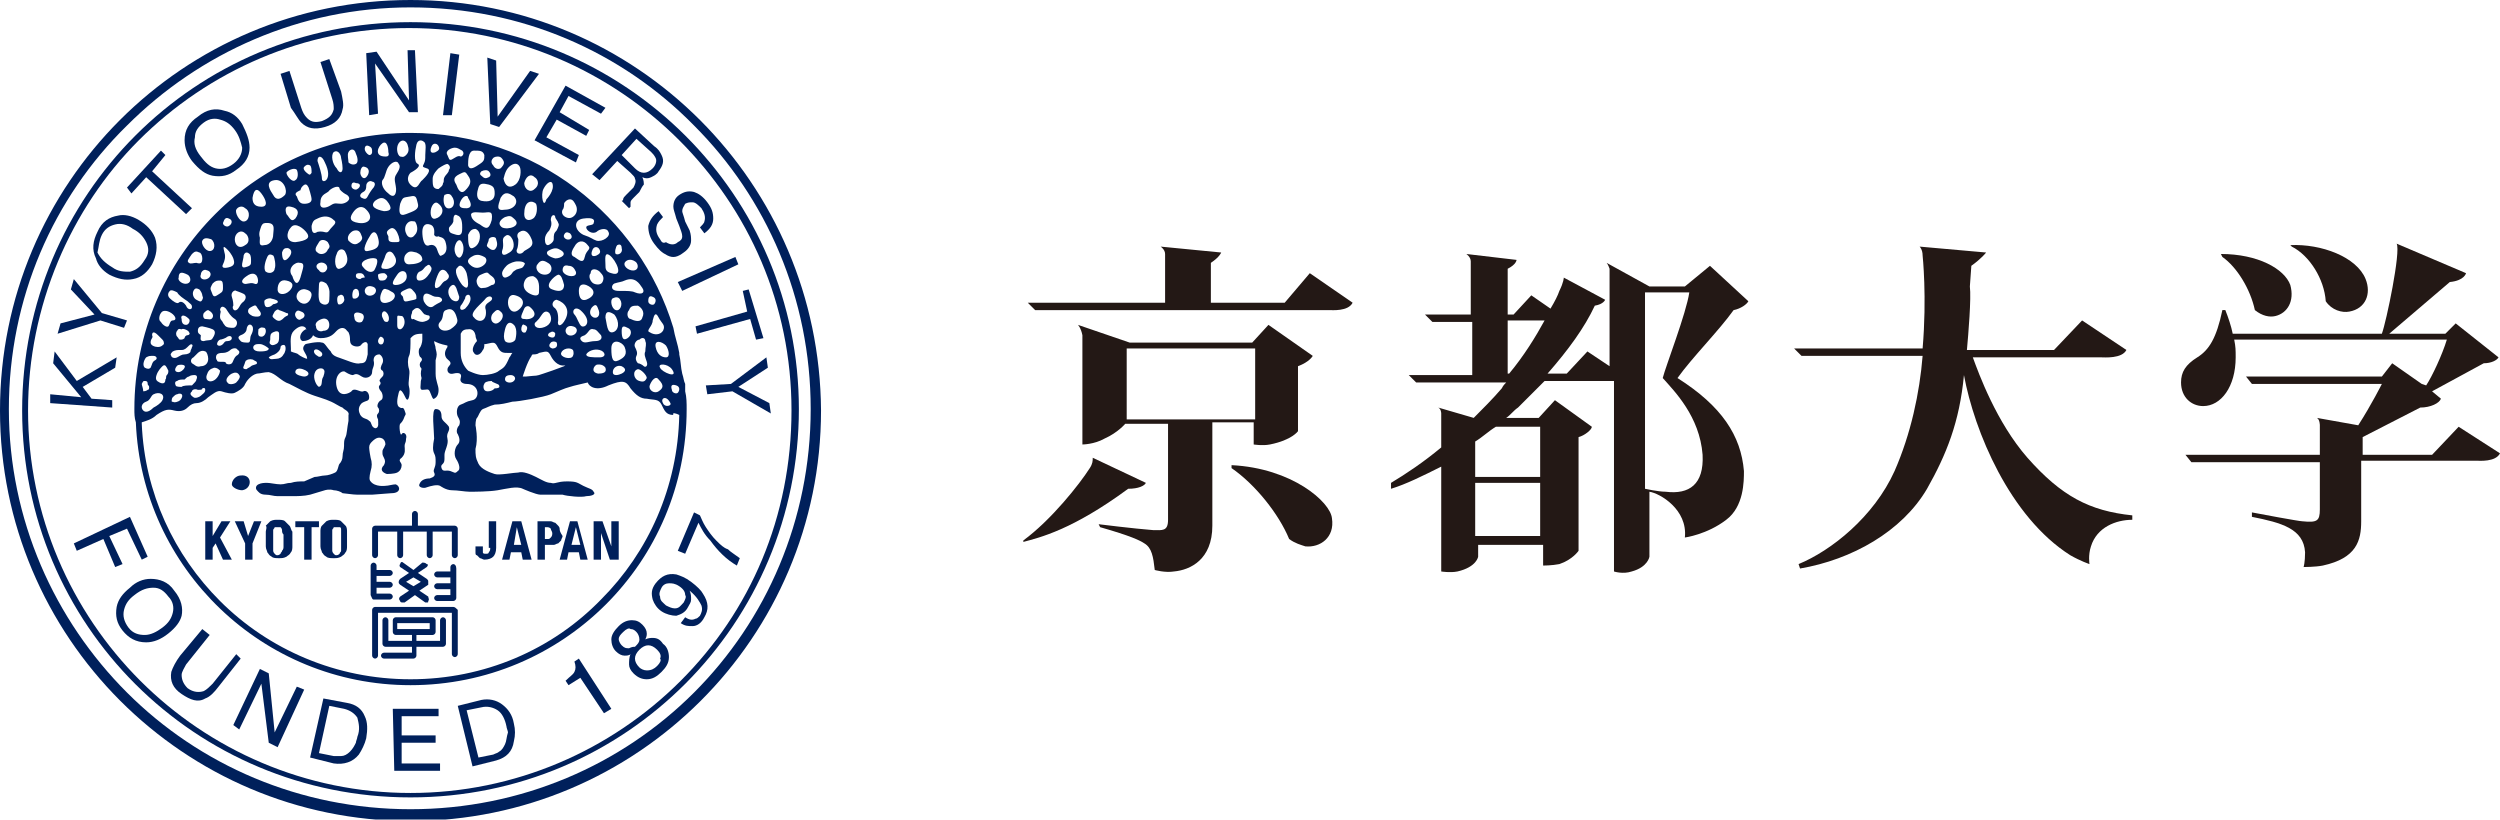 <?xml version="1.0" encoding="utf-8"?>
<!-- Generator: Adobe Illustrator 16.0.4, SVG Export Plug-In . SVG Version: 6.00 Build 0)  -->
<!DOCTYPE svg PUBLIC "-//W3C//DTD SVG 1.1//EN" "http://www.w3.org/Graphics/SVG/1.1/DTD/svg11.dtd">
<svg version="1.1" id="_x30_7-C" xmlns="http://www.w3.org/2000/svg" xmlns:xlink="http://www.w3.org/1999/xlink" x="0px" y="0px"
	 width="169.3px" height="55.5px" viewBox="0 0 169.3 55.5" style="enable-background:new 0 0 169.3 55.5;" xml:space="preserve">
<g>
	<g>
		<path style="fill:#231815;" d="M87,20.5h-5v-2.7c0.6-0.4,0.7-0.7,0.7-0.7l-4.1-0.4c0,0,0.3,0.2,0.3,0.5l0,3.3h-9.3l0.5,0.5h19.9
			c0.2,0,1.3,0.1,1.6-0.5l-2.9-2L87,20.5z"/>
		<path style="fill:#231815;" d="M77.6,32.7L74,31c0,0.2,0,0.4-0.2,0.7c-0.7,1.1-2.6,3.5-4.5,4.9l0,0.1c1.1-0.3,3.3-0.8,7.1-3.6
			C77.1,33.1,77.5,32.9,77.6,32.7z"/>
		<path style="fill:#231815;" d="M84.9,30.1c0,0,0.6,0.1,1.1,0c1.5-0.3,1.9-0.9,1.9-0.9v-4.4c0.8-0.3,1-0.7,1-0.7l-3-2.1l-1.1,1.2
			h-8.3L73,22c0,0,0.2,0.2,0.3,0.7l0,7.4c0,0,0.8,0,1.5-0.4c0.9-0.4,1.4-1,1.4-1h2.9v6.5c0,0.8-0.4,0.7-1,0.7
			c-1.3-0.1-3.7-0.4-3.7-0.4l0.1,0.2c2.1,0.6,2.7,0.9,3,1.1c0.5,0.3,0.6,0.9,0.7,1.8c0,0,0.7,0.2,1.3,0.1c1.1-0.1,2.6-0.8,2.6-3.1
			v-7h2.8V30.1z M76.3,28.4v-4.8h8.7v4.8H76.3z"/>
		<path style="fill:#231815;" d="M83.4,31.5l0,0.2c1.6,1.1,3.2,3.1,3.9,4.8c0.4,0.3,0.8,0.4,1.1,0.5c1,0.1,2-0.6,1.8-1.9
			C90.1,34,87.5,31.7,83.4,31.5z"/>
		<path style="fill:#231815;" d="M114.1,19.4h-2.4l-2.9-1.6c0.1,0.1,0.2,0.4,0.2,0.4v1.3v5.3l-1.5-1l-1.4,1.5h-1.3
			c1.4-1.6,2.5-3.1,3.2-4.6c0.6-0.1,0.7-0.4,0.7-0.4l-2.8-1.5c0,0,0,0.3-0.3,0.9c-0.1,0.3-0.3,0.7-0.6,1.2l-1.3-0.9l-1.2,1.3h-0.4
			v-2.1v0v-1c0.6-0.3,0.6-0.6,0.6-0.6l-3.4-0.4c0,0,0.3,0.2,0.3,0.5v1.5v2.1h-3.1l0.5,0.5h2.7v3.6h-4.3l0.5,0.5h6.1
			c-0.1,0.1-0.2,0.2-0.3,0.4c-0.6,0.7-1.3,1.4-1.9,2l-2.4-0.7c0.2,0.1,0.2,0.4,0.2,0.4v2.3c-1.2,1-2.4,1.8-3.4,2.4l0,0.4
			c1-0.3,2.2-0.9,3.4-1.5v7.1c0,0,0.6,0.1,1.1,0c1.3-0.3,1.4-1,1.4-1v-0.8h4.4v1.4c0,0,0.6,0,1.1-0.1c0.9-0.3,1.3-0.9,1.3-0.9v-7.7
			c0.4-0.1,0.9-0.5,0.9-0.7l-2.5-1.8l-1.1,1.2h-2.2c0.3-0.2,0.5-0.5,0.8-0.7c0.6-0.6,1.2-1.2,1.8-1.8h4.7v12.9c0,0,0.6,0.2,1.2,0
			c1.1-0.3,1.2-1,1.2-1v-4.4c0.7,0.1,2.6,1.2,2.4,3.1c0,0,1.5-0.2,2.8-1.2c1.2-0.9,1.2-2.6,1.2-3.3c-0.2-2.4-1.5-4.4-4.5-6.3
			c1-1.4,2.8-3.2,3.8-4.6c0.5-0.1,0.9-0.4,1-0.6l-2.6-2.4L114.1,19.4z M104.3,36.3h-4.4v-3.6h4.4V36.3z M104.3,28.8v3.5h-4.4v-2.4
			c0.5-0.3,0.9-0.7,1.4-1H104.3z M102.1,21.7h2.5c-0.6,1.1-1.4,2.4-2.4,3.6h-0.1V21.7z M112.6,25.6c0.8,0.9,2.5,2.6,2.7,5.2
			c0.1,2-0.9,2.7-2.5,2.5c-0.5,0-1.4-0.2-1.4-0.2V19.8h3C114.2,21.2,112.8,24.8,112.6,25.6z"/>
		<path style="fill:#231815;" d="M137.3,31c-2.1-2.4-3.3-5.7-3.7-6.8h8.7c0.2,0,1.4,0.1,1.7-0.5l-3-2l-1.9,2h-5.9
			c0.1-1.1,0.3-3.5,0.2-4.3l0.1-1.4c0.7-0.5,1-0.9,1-0.9l-4.5-0.4c0,0,0.2,0.2,0.2,0.6c0,0,0.3,2.8,0,6.3h-8.7l0.5,0.5h8.2
			c-0.2,2.5-0.8,5.3-1.9,7.8c-1.4,3.1-4.3,5.4-6.5,6.3l0.1,0.3c3.5-0.6,6.9-2.5,8.6-5.4c1.3-2.3,2.2-4.5,2.5-7.7
			c0.7,3.8,3.1,9.6,7.2,12.2c0.7,0.4,1.3,0.6,1.3,0.6s-0.1-0.6,0.1-1.2c0.4-1.3,1.7-1.8,2.8-1.8l0-0.3
			C141.5,34.6,139.6,33.6,137.3,31z"/>
		<path style="fill:#231815;" d="M152.7,21c0.5,0.4,1,0.5,1.4,0.4c0.8-0.2,1.3-1,1-2.1c-0.4-1.1-2.2-2.1-4.7-2.1l0.1,0.2
			C151.5,18.1,152.4,19.6,152.7,21z"/>
		<path style="fill:#231815;" d="M157.5,20.4c0.4,0.6,1.1,0.8,1.6,0.7c1.1-0.2,1.5-1.2,1.1-2.2c-0.6-1.5-3-2.4-5.1-2.3l0.1,0.1
			C156.4,17.3,157.4,18.9,157.5,20.4z"/>
		<path style="fill:#231815;" d="M166.5,28.9l-1.8,1.9H160v-1.2l3.9-2c0.7,0,1.3-0.3,1.4-0.6l-0.6-0.5l3.5-1.9c0.5,0,0.9-0.2,1-0.4
			l-2.9-2.3l-0.7,0.7h-3.8l4.1-3.5c1-0.1,1.1-0.6,1.1-0.6l-4.7-2c0.3,0.5-0.7,5.3-1,6.1h-10.1c-0.1-0.5-0.3-1.1-0.5-1.6h-0.2
			c-0.4,1.9-0.9,2.7-1.7,3.2c-0.8,0.5-1.1,1-1.1,1.7c0,1,0.7,1.6,1.5,1.6c1.2,0,2.2-1.3,2.2-3.3c0-0.5,0-0.7-0.1-1.2h14.4
			c-0.3,1-1,2.5-1.4,3.1L164,26l-2-1.4l-0.7,0.9h-9.2l0.4,0.5l8.8,0c0,0-0.7,1.4-1.6,2.8l-2.8-0.5c0.2,0.1,0.2,0.5,0.2,0.5V30v0.8
			H148l0.4,0.5h8.7v3.2c0,0.8-0.2,0.9-1.2,0.8c-0.2,0-2.9-0.5-3.4-0.6l0,0.3c2,0.4,3.5,0.8,3.6,2.4c0,0.7-0.1,1-0.1,1s0.8,0,1.3-0.1
			c2.3-0.5,2.6-1.7,2.6-3v-4.1h7.8c0.2,0,1.3,0.1,1.6-0.5L166.5,28.9z"/>
	</g>
	<g>
		<path style="fill:#00205B;" d="M16.3,32.2c-0.3,0-0.6,0.3-0.6,0.6c0,0.2,0.4,0.4,0.7,0.4C17.1,33.1,17.1,32.1,16.3,32.2z"/>
		<polygon style="fill:#00205B;" points="15.6,35.3 15,35.3 14.4,36.3 14.4,36.3 14.4,35.3 13.9,35.3 13.9,37.9 14.4,37.9 
			14.4,37.1 14.6,36.8 15.1,37.9 15.7,37.9 14.9,36.4 		"/>
		<polygon style="fill:#00205B;" points="16.8,36.3 16.8,36.3 16.5,35.3 15.9,35.3 16.6,36.8 16.6,37.9 17.1,37.9 17.1,36.8 
			17.7,35.3 17.2,35.3 		"/>
		<path style="fill:#00205B;" d="M19.6,35.6c-0.1-0.1-0.2-0.2-0.3-0.3c-0.1-0.1-0.3-0.1-0.5-0.1c-0.2,0-0.3,0-0.5,0.1
			c-0.1,0.1-0.2,0.2-0.3,0.3C18.1,35.7,18,35.9,18,36c0,0.2,0,0.3,0,0.5c0,0.2,0,0.4,0,0.5c0,0.2,0.1,0.3,0.1,0.4
			c0.1,0.1,0.1,0.2,0.3,0.3c0.1,0.1,0.3,0.1,0.5,0.1c0.2,0,0.3,0,0.5-0.1c0.1-0.1,0.2-0.1,0.3-0.3c0.1-0.1,0.1-0.3,0.1-0.4
			c0-0.2,0-0.3,0-0.5c0-0.2,0-0.4,0-0.5C19.7,35.9,19.7,35.7,19.6,35.6z M19.2,37c0,0.1,0,0.2-0.1,0.3c0,0.1-0.1,0.1-0.1,0.2
			c0,0-0.1,0.1-0.2,0.1s-0.1,0-0.2-0.1c0,0-0.1-0.1-0.1-0.2c0-0.1,0-0.2,0-0.3c0-0.1,0-0.3,0-0.4c0-0.2,0-0.3,0-0.4
			c0-0.1,0-0.2,0-0.3c0-0.1,0.1-0.1,0.1-0.2c0,0,0.1,0,0.2,0s0.1,0,0.2,0c0,0,0.1,0.1,0.1,0.2c0,0.1,0,0.2,0.1,0.3
			c0,0.1,0,0.3,0,0.4C19.2,36.8,19.2,36.9,19.2,37z"/>
		<polygon style="fill:#00205B;" points="20,35.7 20.6,35.7 20.6,37.9 21.1,37.9 21.1,35.7 21.6,35.7 21.6,35.3 20,35.3 		"/>
		<path style="fill:#00205B;" d="M23.4,35.6c-0.1-0.1-0.2-0.2-0.3-0.3c-0.1-0.1-0.3-0.1-0.5-0.1c-0.2,0-0.3,0-0.5,0.1
			c-0.1,0.1-0.2,0.2-0.3,0.3c-0.1,0.1-0.1,0.3-0.1,0.4c0,0.2,0,0.3,0,0.5c0,0.2,0,0.4,0,0.5c0,0.2,0.1,0.3,0.1,0.4
			c0.1,0.1,0.1,0.2,0.3,0.3c0.1,0.1,0.3,0.1,0.5,0.1c0.2,0,0.3,0,0.5-0.1c0.1-0.1,0.2-0.1,0.3-0.3c0.1-0.1,0.1-0.3,0.1-0.4
			c0-0.2,0-0.3,0-0.5c0-0.2,0-0.4,0-0.5C23.5,35.9,23.5,35.7,23.4,35.6z M23.1,37c0,0.1,0,0.2,0,0.3c0,0.1-0.1,0.1-0.1,0.2
			c0,0-0.1,0.1-0.2,0.1c-0.1,0-0.1,0-0.2-0.1c0,0-0.1-0.1-0.1-0.2c0-0.1,0-0.2,0-0.3c0-0.1,0-0.3,0-0.4c0-0.2,0-0.3,0-0.4
			c0-0.1,0-0.2,0-0.3c0-0.1,0.1-0.1,0.1-0.2c0.1,0,0.1,0,0.2,0c0.1,0,0.1,0,0.2,0c0.1,0,0.1,0.1,0.1,0.2c0,0.1,0,0.2,0,0.3
			c0,0.1,0,0.3,0,0.4C23.1,36.8,23.1,36.9,23.1,37z"/>
		<path style="fill:#00205B;" d="M33.2,37.1c0,0.1,0,0.2-0.1,0.3c0,0.1-0.1,0.1-0.2,0.1s-0.2,0-0.2-0.1c0-0.1,0-0.2,0-0.3V37h-0.5
			v0.1c0,0.1,0,0.2,0,0.3c0,0.1,0,0.2,0.1,0.2c0.1,0.1,0.1,0.1,0.2,0.2c0.1,0,0.2,0.1,0.3,0.1c0.3,0,0.5-0.1,0.6-0.2
			c0.1-0.1,0.2-0.3,0.2-0.6v-1.8h-0.5V37.1z"/>
		<path style="fill:#00205B;" d="M34.7,35.3L34,37.9h0.5l0.1-0.5h0.7l0.1,0.5H36l-0.7-2.6H34.7z M34.8,36.9l0.2-1.2h0l0.3,1.2H34.8z
			"/>
		<path style="fill:#00205B;" d="M37.9,35.8c0-0.1-0.1-0.2-0.1-0.2c-0.1-0.1-0.1-0.1-0.2-0.2c-0.1,0-0.2-0.1-0.3-0.1h-0.9v2.6h0.5
			v-1h0.3c0.1,0,0.2,0,0.3,0c0.1,0,0.2-0.1,0.3-0.1c0.1-0.1,0.1-0.1,0.2-0.2c0-0.1,0.1-0.2,0.1-0.3C37.9,36,37.9,35.9,37.9,35.8z
			 M37.3,36.4c-0.1,0.1-0.1,0.1-0.2,0.1h-0.2v-0.8H37c0.1,0,0.2,0,0.3,0.1c0,0.1,0.1,0.2,0.1,0.3C37.4,36.2,37.4,36.3,37.3,36.4z"/>
		<path style="fill:#00205B;" d="M38.6,35.3l-0.7,2.6h0.5l0.1-0.5h0.7l0.1,0.5h0.5l-0.7-2.6H38.6z M38.7,36.9l0.3-1.2l0,0l0.3,1.2
			H38.7z"/>
		<polygon style="fill:#00205B;" points="41.4,37 41.4,37 40.8,35.3 40.2,35.3 40.2,37.9 40.7,37.9 40.7,36.1 40.7,36.1 41.3,37.9 
			41.9,37.9 41.9,35.3 41.4,35.3 		"/>
		<path style="fill:#00205B;" d="M25.4,37.8c0.1,0,0.2-0.1,0.2-0.2V36h1.3v1.6c0,0.1,0.1,0.2,0.2,0.2c0.1,0,0.2-0.1,0.2-0.2V36h1.6
			v1.6c0,0.1,0.1,0.2,0.2,0.2c0.1,0,0.2-0.1,0.2-0.2V36h1.3v1.6c0,0.1,0.1,0.2,0.2,0.2c0.1,0,0.2-0.1,0.2-0.2v-1.8
			c0-0.1-0.1-0.2-0.2-0.2h-2.5v-0.8c0-0.1-0.1-0.2-0.2-0.2c-0.1,0-0.2,0.1-0.2,0.2v0.8h-2.5c-0.1,0-0.2,0.1-0.2,0.2v1.8
			C25.2,37.7,25.3,37.8,25.4,37.8z"/>
		<path style="fill:#00205B;" d="M25.3,40.6h1.1c0.1,0,0.2-0.1,0.2-0.2c0-0.1-0.1-0.2-0.2-0.2h-0.9v-0.4h0.9c0.1,0,0.2-0.1,0.2-0.2
			c0-0.1-0.1-0.2-0.2-0.2h-0.9V39h0.9c0.1,0,0.2-0.1,0.2-0.2c0-0.1-0.1-0.2-0.2-0.2h-0.9v-0.3c0-0.1-0.1-0.2-0.2-0.2
			s-0.2,0.1-0.2,0.2v2C25.2,40.5,25.2,40.6,25.3,40.6z"/>
		<path style="fill:#00205B;" d="M30.7,38.2c-0.1,0-0.2,0.1-0.2,0.2v0.3h-0.9c-0.1,0-0.2,0.1-0.2,0.2c0,0.1,0.1,0.2,0.2,0.2h0.9v0.4
			h-0.9c-0.1,0-0.2,0.1-0.2,0.2c0,0.1,0.1,0.2,0.2,0.2h0.9v0.4h-0.9c-0.1,0-0.2,0.1-0.2,0.2c0,0.1,0.1,0.2,0.2,0.2h1.1
			c0.1,0,0.2-0.1,0.2-0.2v-2C30.9,38.3,30.8,38.2,30.7,38.2z"/>
		<path style="fill:#00205B;" d="M29,39.4c0-0.1,0-0.1-0.1-0.2l-0.6-0.4l0.6-0.4c0.1-0.1,0.1-0.2,0-0.2c-0.1-0.1-0.2-0.1-0.3-0.1
			L28,38.6l-0.7-0.5c-0.1-0.1-0.2,0-0.2,0.1c-0.1,0.1,0,0.2,0,0.2l0.6,0.4l-0.6,0.4c0,0-0.1,0.1-0.1,0.2c0,0.1,0,0.1,0.1,0.2
			l0.6,0.4l-0.6,0.4c-0.1,0.1-0.1,0.2,0,0.3c0,0.1,0.1,0.1,0.2,0.1c0,0,0.1,0,0.1,0l0.7-0.5l0.7,0.5c0,0,0.1,0,0.1,0
			c0.1,0,0.1,0,0.1-0.1c0.1-0.1,0-0.2,0-0.3l-0.6-0.4l0.6-0.4C29,39.5,29,39.4,29,39.4z M28,39.7l-0.5-0.3l0.5-0.3l0.5,0.3L28,39.7z
			"/>
		<path style="fill:#00205B;" d="M30.7,41.1h-5.3c-0.1,0-0.2,0.1-0.2,0.2v3.1c0,0.1,0.1,0.2,0.2,0.2c0.1,0,0.2-0.1,0.2-0.2v-2.9h5
			v2.8c0,0.1,0.1,0.2,0.2,0.2c0.1,0,0.2-0.1,0.2-0.2v-3C30.9,41.2,30.8,41.1,30.7,41.1z"/>
		<path style="fill:#00205B;" d="M30,41.8c-0.1,0-0.2,0.1-0.2,0.2v1.4h-1.6V43h1.1c0.1,0,0.2-0.1,0.2-0.2V42c0-0.1-0.1-0.2-0.2-0.2
			h-2.5c-0.1,0-0.2,0.1-0.2,0.2v0.8c0,0.1,0.1,0.2,0.2,0.2h1.1v0.4h-1.6V42c0-0.1-0.1-0.2-0.2-0.2c-0.1,0-0.2,0.1-0.2,0.2v1.6
			c0,0.1,0.1,0.2,0.2,0.2h1.8v0.4H26c-0.1,0-0.2,0.1-0.2,0.2s0.1,0.2,0.2,0.2h2c0.1,0,0.2-0.1,0.2-0.2v-0.6H30
			c0.1,0,0.2-0.1,0.2-0.2V42C30.2,41.9,30.1,41.8,30,41.8z M26.9,42.6v-0.4h2.2v0.4H26.9z"/>
		<path style="fill:#00205B;" d="M27.8,0C12.4,0,0,12.4,0,27.8c0,15.3,12.4,27.8,27.8,27.8c15.3,0,27.8-12.4,27.8-27.8
			C55.5,12.4,43.1,0,27.8,0z M47,46.9c-4.9,4.9-11.7,7.9-19.2,7.9c-7.5,0-14.3-3-19.2-7.9c-4.9-4.9-8-11.7-8-19.2
			c0-7.5,3-14.3,8-19.2c4.9-4.9,11.7-8,19.2-8c7.5,0,14.3,3,19.2,8c4.9,4.9,7.9,11.7,7.9,19.2C54.9,35.2,51.9,42,47,46.9z"/>
		<path style="fill:#00205B;" d="M27.8,1.5C13.2,1.5,1.5,13.2,1.5,27.8C1.5,42.3,13.2,54,27.8,54s26.3-11.8,26.3-26.3
			C54.1,13.2,42.3,1.5,27.8,1.5z M46.1,46.1c-4.7,4.7-11.2,7.6-18.3,7.6s-13.6-2.9-18.3-7.6c-4.7-4.7-7.6-11.2-7.6-18.3
			S4.8,14.1,9.4,9.5c4.7-4.7,11.2-7.6,18.3-7.6s13.6,2.9,18.3,7.6c4.7,4.7,7.6,11.1,7.6,18.3S50.8,41.4,46.1,46.1z"/>
		<polygon style="fill:#00205B;" points="7.6,27.1 6.2,27 5.6,26.2 7.8,24.9 7.9,24.2 5.2,25.8 3.7,23.8 3.6,24.6 5.5,26.9 
			3.4,26.7 3.4,27.3 7.6,27.6 		"/>
		<polygon style="fill:#00205B;" points="8.4,22.2 8.6,21.7 6.9,21.2 5,18.9 4.8,19.6 6.4,21.3 4.1,21.9 3.9,22.6 6.8,21.7 		"/>
		<path style="fill:#00205B;" d="M7.4,18.6C8,18.9,8.5,19,9,18.9c0.6-0.1,1-0.5,1.3-1c0.3-0.6,0.4-1.2,0.2-1.8
			c-0.2-0.5-0.6-0.9-1.1-1.2c-0.5-0.3-1-0.4-1.4-0.3c-0.6,0.1-1.1,0.4-1.4,1.1c-0.3,0.6-0.4,1.2-0.1,1.8C6.6,17.9,6.9,18.3,7.4,18.6
			z M6.9,15.9c0.2-0.4,0.5-0.6,0.9-0.7c0.4-0.1,0.8,0,1.2,0.3c0.4,0.2,0.7,0.5,0.9,0.9c0.2,0.4,0.2,0.8-0.1,1.2
			c-0.3,0.5-0.6,0.7-1,0.8c-0.4,0-0.8,0-1.2-0.3c-0.5-0.3-0.8-0.6-1-1C6.7,16.7,6.7,16.3,6.9,15.9z"/>
		<polygon style="fill:#00205B;" points="9.9,12 12.6,14.5 13,14.1 10.3,11.6 11.2,10.5 10.9,10.2 8.6,12.7 8.9,13.1 		"/>
		<path style="fill:#00205B;" d="M14.4,11.9c0.6,0.1,1.1,0,1.6-0.4c0.6-0.4,0.9-0.9,0.9-1.5c0-0.5-0.2-1-0.5-1.6
			c-0.3-0.5-0.7-0.8-1.2-0.9c-0.6-0.2-1.2-0.1-1.8,0.4c-0.6,0.4-0.9,0.9-0.9,1.6c0,0.5,0.2,1,0.5,1.4C13.5,11.5,13.9,11.8,14.4,11.9
			z M13.8,8.3c0.4-0.3,0.8-0.3,1.1-0.2c0.4,0.1,0.7,0.3,1,0.7c0.3,0.4,0.4,0.8,0.5,1.2c0,0.4-0.2,0.8-0.6,1.1
			c-0.4,0.3-0.8,0.4-1.2,0.3c-0.4-0.1-0.7-0.4-1-0.8c-0.4-0.5-0.5-0.9-0.4-1.3C13.2,8.9,13.4,8.6,13.8,8.3z"/>
		<path style="fill:#00205B;" d="M20.4,8.3c0.4,0.4,0.9,0.5,1.6,0.3c0.7-0.2,1.1-0.6,1.2-1.2c0.1-0.3,0-0.7-0.1-1.2L22.3,4l-0.6,0.2
			l0.8,2.5c0.1,0.3,0.1,0.5,0.1,0.7c-0.1,0.4-0.3,0.6-0.8,0.8c-0.4,0.1-0.7,0.1-1-0.2c-0.2-0.2-0.3-0.4-0.4-0.7l-0.8-2.5l-0.6,0.2
			l0.7,2.3C20,7.7,20.2,8.1,20.4,8.3z"/>
		<polygon style="fill:#00205B;" points="25.6,7.7 25.4,4.3 27.7,7.6 28.3,7.6 28.1,3.4 27.6,3.4 27.7,6.8 25.5,3.5 24.8,3.6 
			25,7.8 		"/>
		<polygon style="fill:#00205B;" points="31.1,3.7 30.5,3.6 30,7.8 30.6,7.8 		"/>
		<polygon style="fill:#00205B;" points="33.8,8.6 36.5,5 35.9,4.8 33.7,7.9 33.6,4.1 33,3.9 33.2,8.4 		"/>
		<polygon style="fill:#00205B;" points="39,11 39.2,10.5 37,9.3 37.7,8.1 39.7,9.2 39.9,8.8 37.9,7.6 38.5,6.5 40.7,7.7 41,7.3 
			38.3,5.8 36.2,9.5 		"/>
		<path style="fill:#00205B;" d="M40.6,12.2l1.2-1.3l0.9,0.8c0.2,0.2,0.3,0.3,0.3,0.4c0.1,0.2,0,0.4-0.1,0.6l-0.5,0.5
			c-0.1,0.1-0.2,0.2-0.2,0.3c0,0,0,0.1-0.1,0.1l0.5,0.5l0.1-0.1c0-0.1,0-0.2,0-0.3c0-0.1,0.1-0.2,0.2-0.3l0.4-0.4
			c0.1-0.2,0.2-0.4,0.3-0.5c0-0.1,0-0.3-0.1-0.5c0.2,0.1,0.4,0.1,0.6,0c0.2-0.1,0.4-0.2,0.5-0.4c0.3-0.4,0.4-0.7,0.2-1.1
			c-0.1-0.2-0.2-0.4-0.5-0.6L43,8.7l-2.9,3.1L40.6,12.2z M43.1,9.4l1,0.9c0.1,0.1,0.2,0.2,0.3,0.4c0.1,0.2,0,0.5-0.2,0.7
			c-0.2,0.2-0.4,0.3-0.6,0.3c-0.2,0-0.4-0.1-0.6-0.3l-0.9-0.9L43.1,9.4z"/>
		<path style="fill:#00205B;" d="M44.7,16.2c-0.3-0.4-0.3-0.7-0.2-1c0.1-0.2,0.2-0.3,0.4-0.5l-0.3-0.4c-0.4,0.3-0.6,0.6-0.7,1
			c0,0.4,0.1,0.8,0.4,1.2c0.3,0.4,0.5,0.6,0.9,0.8c0.4,0.2,0.7,0.1,1.1-0.2c0.3-0.2,0.5-0.5,0.5-0.8c0-0.2,0-0.4-0.1-0.7L46.4,15
			c-0.1-0.4-0.2-0.6-0.2-0.7c0-0.2,0.1-0.3,0.2-0.5c0.2-0.1,0.3-0.1,0.5-0.1c0.2,0,0.4,0.2,0.6,0.4c0.2,0.3,0.3,0.6,0.2,0.9
			c0,0.1-0.2,0.3-0.3,0.4l0.3,0.4c0.4-0.3,0.6-0.6,0.6-1c0-0.4-0.1-0.7-0.4-1.1c-0.3-0.4-0.6-0.6-0.9-0.7c-0.4-0.1-0.7,0-1,0.2
			c-0.3,0.2-0.4,0.5-0.4,0.8c0,0.2,0.1,0.4,0.2,0.8l0.2,0.5c0.1,0.3,0.2,0.5,0.2,0.7c0,0.2-0.1,0.3-0.3,0.4c-0.2,0.2-0.5,0.2-0.8,0
			C44.9,16.5,44.8,16.4,44.7,16.2z"/>
		<polygon style="fill:#00205B;" points="46.2,19.7 50,17.9 49.8,17.4 45.9,19.1 		"/>
		<polygon style="fill:#00205B;" points="47.1,22.1 47.2,22.6 50.8,21.6 51.2,23 51.7,22.9 50.7,19.6 50.3,19.7 50.6,21.1 		"/>
		<polygon style="fill:#00205B;" points="47.8,26.1 47.9,26.7 49.6,26.5 52.2,28 52.1,27.3 50,26.2 52,24.9 51.9,24.2 49.5,26 		"/>
		<polygon style="fill:#00205B;" points="8.3,38.2 7.4,36.3 8.6,35.8 9.6,37.9 10,37.7 8.8,35 5,36.8 5.2,37.3 7,36.5 7.8,38.4 		
			"/>
		<path style="fill:#00205B;" d="M11.8,40c-0.4-0.6-1-0.8-1.6-0.8c-0.5,0-1,0.2-1.4,0.6c-0.5,0.4-0.8,0.8-0.9,1.3
			c-0.1,0.6,0,1.1,0.4,1.6c0.4,0.5,0.9,0.8,1.6,0.8c0.5,0,1-0.2,1.5-0.6c0.5-0.4,0.8-0.8,0.9-1.2C12.4,41.2,12.3,40.6,11.8,40z
			 M11.7,41.5c-0.1,0.4-0.3,0.7-0.7,1c-0.4,0.3-0.8,0.5-1.2,0.5c-0.4,0-0.8-0.1-1.1-0.5c-0.3-0.4-0.4-0.8-0.3-1.2
			c0.1-0.4,0.3-0.7,0.7-1c0.5-0.4,0.9-0.5,1.3-0.5c0.4,0,0.7,0.2,1,0.6C11.7,40.7,11.8,41.1,11.7,41.5z"/>
		<path style="fill:#00205B;" d="M16,44.3l-1.6,2c-0.2,0.2-0.4,0.4-0.6,0.5c-0.3,0.1-0.7,0.1-1.1-0.2c-0.3-0.3-0.4-0.6-0.4-0.9
			c0-0.2,0.2-0.5,0.3-0.7l1.6-2l-0.5-0.4l-1.5,1.8c-0.3,0.4-0.5,0.8-0.6,1.1c-0.1,0.6,0.1,1.1,0.7,1.5c0.6,0.4,1.1,0.6,1.6,0.3
			c0.3-0.1,0.6-0.4,0.9-0.8l1.5-1.9L16,44.3z"/>
		<polygon style="fill:#00205B;" points="18.6,49.6 18.2,45.6 17.6,45.3 15.8,49.1 16.2,49.4 17.7,46.3 18.2,50.3 18.8,50.6 
			20.6,46.7 20.1,46.5 		"/>
		<path style="fill:#00205B;" d="M23.5,47.6l-1.6-0.3L21,51.3l1.6,0.4c0.7,0.1,1.3-0.1,1.7-0.6c0.2-0.3,0.4-0.7,0.5-1.1
			c0.1-0.6,0.1-1.1-0.1-1.5C24.5,48,24.1,47.7,23.5,47.6z M24.2,49.9c0,0.1-0.1,0.3-0.1,0.4c-0.1,0.2-0.2,0.4-0.4,0.6
			c-0.2,0.2-0.4,0.3-0.6,0.3c-0.1,0-0.3,0-0.5,0l-1-0.2l0.7-3.2l1,0.2c0.4,0.1,0.7,0.3,0.9,0.6C24.3,49,24.4,49.4,24.2,49.9z"/>
		<polygon style="fill:#00205B;" points="27.2,51.7 27.2,50.3 29.5,50.3 29.5,49.8 27.2,49.8 27.2,48.5 29.7,48.5 29.7,48 26.6,48 
			26.7,52.2 29.8,52.2 29.8,51.7 		"/>
		<path style="fill:#00205B;" d="M34,47.7c-0.4-0.3-0.9-0.4-1.4-0.3L31,47.8l1,4.1l1.6-0.4c0.7-0.2,1.1-0.6,1.2-1.3
			c0.1-0.4,0.1-0.8,0-1.2C34.7,48.4,34.4,48,34,47.7z M34.2,50.4c-0.1,0.2-0.2,0.4-0.4,0.5c-0.1,0.1-0.2,0.1-0.4,0.2l-1,0.2
			l-0.8-3.2l1-0.2c0.4-0.1,0.8,0,1.1,0.2c0.3,0.2,0.5,0.6,0.6,1.1c0,0.1,0.1,0.3,0.1,0.4C34.3,49.9,34.3,50.2,34.2,50.4z"/>
		<path style="fill:#00205B;" d="M38.9,44.8c0.1,0.3,0.1,0.5,0,0.7c-0.1,0.2-0.3,0.3-0.6,0.6l0.2,0.3l0.8-0.5l1.6,2.4l0.5-0.3
			l-2.2-3.4L38.9,44.8z"/>
		<path style="fill:#00205B;" d="M44.2,43.2c-0.1,0-0.3,0-0.5,0.1c0.1-0.2,0.1-0.3,0.1-0.4c0-0.2-0.1-0.4-0.3-0.6
			c-0.2-0.2-0.4-0.3-0.7-0.3c-0.3,0-0.6,0.1-0.9,0.4c-0.3,0.3-0.5,0.6-0.5,0.9c0,0.3,0.1,0.6,0.3,0.8c0.2,0.2,0.4,0.3,0.6,0.3
			c0.1,0,0.3,0,0.4-0.1c-0.1,0.2-0.1,0.5-0.1,0.7c0,0.2,0.1,0.4,0.3,0.6c0.3,0.3,0.6,0.4,0.9,0.4c0.4,0,0.7-0.2,1-0.5
			c0.3-0.3,0.5-0.6,0.5-1c0-0.3-0.1-0.7-0.4-0.9C44.7,43.3,44.5,43.2,44.2,43.2z M42.6,43.9c-0.2,0-0.3,0-0.5-0.2
			c-0.1-0.1-0.2-0.3-0.2-0.4c0-0.2,0.1-0.3,0.3-0.5c0.2-0.2,0.4-0.3,0.5-0.2c0.2,0,0.3,0.1,0.4,0.2c0.1,0.1,0.2,0.3,0.2,0.5
			c0,0.2-0.1,0.3-0.3,0.5C42.9,43.8,42.8,43.8,42.6,43.9z M44.5,45.1c-0.2,0.2-0.4,0.3-0.7,0.3c-0.2,0-0.4-0.1-0.5-0.2
			c-0.2-0.2-0.3-0.4-0.3-0.6c0-0.2,0.1-0.4,0.3-0.6c0.2-0.2,0.4-0.3,0.6-0.3s0.4,0.1,0.6,0.3c0.2,0.2,0.3,0.4,0.2,0.6
			C44.8,44.7,44.7,44.9,44.5,45.1z"/>
		<path style="fill:#00205B;" d="M46.8,39.4c-0.4-0.3-0.7-0.4-1-0.5c-0.6-0.1-1,0.1-1.4,0.6c-0.3,0.4-0.3,0.7-0.2,1.1
			c0.1,0.3,0.3,0.6,0.6,0.8c0.3,0.2,0.7,0.3,1,0.3c0.3-0.1,0.6-0.2,0.8-0.6c0.1-0.2,0.2-0.3,0.2-0.5c0-0.2,0-0.4-0.1-0.6
			c0.5,0.4,0.7,0.8,0.8,1c0.1,0.3,0,0.5-0.1,0.7c-0.1,0.1-0.2,0.2-0.3,0.2c-0.2,0.1-0.4,0.1-0.7-0.1l-0.3,0.4
			c0.3,0.2,0.5,0.2,0.8,0.2s0.6-0.2,0.8-0.6c0.3-0.5,0.3-1-0.1-1.6C47.5,40,47.2,39.7,46.8,39.4z M46.3,40.8
			c-0.2,0.2-0.3,0.4-0.6,0.4c-0.2,0-0.4-0.1-0.6-0.2c-0.2-0.2-0.4-0.3-0.4-0.6c-0.1-0.2,0-0.4,0.1-0.6c0.1-0.2,0.3-0.3,0.5-0.3
			c0.2,0,0.4,0,0.7,0.2c0.3,0.2,0.4,0.4,0.4,0.6C46.5,40.4,46.4,40.6,46.3,40.8z"/>
		<path style="fill:#00205B;" d="M48.5,36.6c-0.3-0.3-0.5-0.6-0.7-0.9c-0.2-0.3-0.3-0.6-0.4-0.8L47,34.7l-1.1,2.6l0.5,0.2l0.9-2.1
			c0.2,0.4,0.4,0.8,0.8,1.2c0.5,0.7,1.1,1.3,1.8,1.7l0.2-0.5c-0.4-0.3-0.6-0.4-0.8-0.6C49,37.1,48.8,36.9,48.5,36.6z"/>
		<path style="fill:#00205B;" d="M46.2,25.3c-0.1-0.4-0.1-0.9-0.2-1.3c0,0,0,0,0-0.1c-0.1-0.6-0.3-1.1-0.4-1.7
			c-2.3-7.6-9.4-13.2-17.8-13.2c-10.3,0-18.7,8.4-18.7,18.7c0,0.3,0,0.6,0.1,0.9c0.4,9.9,8.6,17.8,18.6,17.8
			c10.3,0,18.7-8.3,18.7-18.7c0-0.4,0-0.8-0.1-1.2c0-0.2,0-0.3,0-0.5C46.3,25.8,46.3,25.6,46.2,25.3z M45.8,26.1
			c0.3,0.1,0.2,0.4,0.1,0.5c-0.1,0.1-0.4,0-0.4-0.2C45.4,26.1,45.5,26,45.8,26.1z M45.5,25c0.5,0.7-0.7,0.2-0.8-0.1
			C44.5,24.6,45.2,24.6,45.5,25z M45.4,27.3c0.1,0.2-0.4,0.3-0.5,0C44.7,27,45.1,26.7,45.4,27.3z M44.6,26.5
			c-0.3,0.2-0.7-0.1-0.6-0.4c0.1-0.3,0.4-0.7,0.6-0.4C45,26.1,44.9,26.3,44.6,26.5z M45.1,24.2c-0.3,0-0.6-0.2-0.7-0.7
			c-0.1-0.5,0.4-0.4,0.7-0.1C45.3,23.7,45.4,24.2,45.1,24.2z M44.2,20.1c0.3,0.1,0.2,0.4,0.1,0.5c-0.1,0.1-0.4,0-0.4-0.2
			C43.9,20.1,44,20,44.2,20.1z M44.2,21.7c0.1-0.4,0.2-0.6,0.4-0.2c0.2,0.4,0.5,0.5,0.3,0.9c-0.2,0.3-0.6,0.3-0.9,0.1
			C43.7,22.4,44.2,22.1,44.2,21.7z M43.7,23.1c0.1,0.2,0,0.4,0,0.7c-0.1,0.2,0,0.4,0.1,0.7c0.1,0.3-0.1,0.4-0.2,0.3
			c-0.1-0.1-0.3-0.2-0.4-0.2c-0.1-0.1-0.2-0.3-0.1-0.5c0.1-0.2,0-0.4-0.1-0.6c-0.1-0.2,0.1-0.5,0.3-0.5
			C43.5,22.8,43.7,22.9,43.7,23.1z M43.8,25.6c-0.1,0.2-0.2,0.3-0.5,0.2c-0.4-0.1-0.5-0.7-0.1-0.8C43.4,25,43.8,25.4,43.8,25.6z
			 M43.5,21.5c-0.1,0.4-0.6,0.2-0.8,0.1c-0.2,0-0.3-0.4-0.1-0.6c0.1-0.3,0.3-0.3,0.6-0.3C43.4,20.8,43.7,21.1,43.5,21.5z M41.9,24.4
			c-0.4,0.2-0.5-0.1-0.5-0.8c0-0.7,0.7-0.5,0.9-0.1C42.5,24,42.3,24.2,41.9,24.4z M42.1,25.3c-0.2,0.1-0.6,0.2-0.6-0.1
			c0-0.3,0.3-0.5,0.6-0.4C42.5,25,42.3,25.2,42.1,25.3z M32.7,25.4c-0.4,0-1-0.3-1-0.3c-0.3-0.3-0.5-0.7-0.5-1.2s0-0.9,0-1.3
			c0,0,0,0,0,0c0.1-0.2,0.2-0.3,0.5-0.3c0,0,0.4-0.1,0.5,0.4c0,0.2,0.1,0.3,0.1,0.4c-0.2,0.2-0.4,0.6-0.2,0.8
			c0.1,0.2,0.4,0.2,0.6-0.2c0.1-0.1,0.1-0.3,0.1-0.4c0,0,0,0,0.1,0c0.5-0.1,0.6-0.2,0.8,0.2c0.2,0.4,0.4,0.4,0.7,0.4
			c0.1,0,0.2,0,0.3,0c-0.1,0.1-0.1,0.2-0.2,0.3c-0.3,0.7-0.4,0.7-0.7,0.9C33.6,25.3,33,25.4,32.7,25.4z M33.8,26.1
			c0.1,0.2-0.2,0.2-0.3,0.2c-0.1,0.1-0.2,0.2-0.5,0.2c-0.3,0-0.3-0.4-0.2-0.5c0-0.1,0.2-0.2,0.5-0.2C33.3,25.9,33.8,26,33.8,26.1z
			 M25.9,25.1c0.1,0.1,0.1,0.3,0,0.4s-0.2,0.2-0.2,0.3c0.1,0.1,0.1,0.2,0,0.3c-0.1,0.1,0,0.3,0.1,0.4c0.1,0.1,0.2,0.5,0,0.6
			c-0.2,0.1-0.3,0.4-0.2,0.5c0.1,0.1,0.1,0.3,0,0.4c-0.1,0.1-0.1,0.2,0,0.4c0,0.2,0.1,0.6-0.2,0.6c-0.3-0.1-0.2-0.4-0.4-0.5
			c-0.2-0.2-0.4-0.1-0.6-0.4c-0.1-0.2-0.2-0.5,0.1-0.8c0.3-0.2,0.5-0.1,0.5-0.4c0-0.3-0.2-0.5-0.4-0.4c-0.2,0.1-0.6-0.3-0.8,0
			c-0.1,0.1-0.8,0.5-1-0.3c-0.2-0.8,0.4-1.2,0.6-1c0,0,0.3,0.2,0.5,0.2c0.2-0.1,0.3-0.1,0.6,0.1c0.3,0.2,0.7,0,0.7-0.3
			c0-0.3,0.2-0.4,0.1-0.8c0-0.3,0.2-0.4,0.4-0.4c0.2,0.1,0.3,0.4,0.2,0.6C25.8,24.8,25.7,25,25.9,25.1z M21.3,25.3
			c0.1-0.4,0.5-0.4,0.6-0.3c0.1,0.1,0.1,0.2,0,0.5c-0.2,0.3,0,0.6-0.3,0.7C21.4,26.1,21.2,25.6,21.3,25.3z M21.3,23.7
			c0.1-0.1,0.3,0,0.4,0.1c0.3,0.2,0,0.5-0.2,0.3C21.3,24,21.2,23.8,21.3,23.7z M21.8,23.2c-0.3-0.1-1.1,0.1-1.1,0.1
			s-0.3,0.2-0.1,0.5c0.1,0.2,0.2,0.3,0.2,0.5c-0.1,0-0.5-0.2-0.6-0.3c-0.1-0.1-0.3-0.1-0.5-0.2c0-0.1,0-0.1,0-0.2
			c0-0.4-0.1-0.9,0.2-1.2c0.3-0.3,0.6-0.4,0.8-0.2c0,0,0,0.1,0.1,0.1c0,0-0.1,0-0.1,0c-0.4,0.2-0.5,0.7-0.2,0.8
			c0.2,0,0.6-0.1,0.7-0.4c0.1,0.1,0.3,0.2,0.5,0.2c0.7,0,0.9-0.3,1.1-0.5c0.2-0.2,0.5-0.3,0.7,0c0,0,0,0,0.1,0.1h0
			c0,0,0.1,0.2,0.1,0.4c0,0.2,0,0.4,0.2,0.5c0.2,0.1,0.5,0.1,0.6-0.1v0c0,0,0.3-0.3,0.4,0c0,0.2,0,0.4,0,0.5c0,0.1,0,0.1,0,0.2
			c0,0,0,0,0,0c-0.1,0.4-0.1,0.6-0.5,0.6c-0.3,0.1-0.9-0.2-1.5-0.4h0c0,0-0.4-0.1-0.5-0.4C22.1,23.5,22,23.2,21.8,23.2z M20.6,25.5
			c-0.1,0-0.6-0.1-0.6-0.3c0-0.2,0.2-0.3,0.5-0.2C21.1,25.2,20.9,25.5,20.6,25.5z M16,24.1c-0.2,0.2-0.2,0.4-0.3,0.5
			c-0.1,0.1-0.3,0.1-0.4,0c0-0.1-0.1-0.1-0.3-0.1c-0.2,0-0.3,0-0.3-0.1c-0.1-0.1-0.1-0.3,0-0.4c0.1-0.1,0.3-0.1,0.4-0.1
			c0.2,0,0.4-0.1,0.5-0.2s0.4-0.2,0.5,0C16.3,23.8,16.2,24,16,24.1z M16,25.9c-0.1,0.1-0.5,0.2-0.6,0c-0.2-0.2,0.1-0.5,0.3-0.6
			c0.2-0.1,0.4-0.1,0.5,0.1C16.3,25.5,16.2,25.7,16,25.9z M12.8,22.5c0.1,0.1,0,0.2-0.1,0.2c-0.1,0-0.2,0.1-0.2,0.2
			C12.4,23,12.3,23,12.2,23c-0.1,0-0.1-0.1-0.2-0.2c-0.1-0.1-0.1-0.3,0-0.4c0.1-0.2,0.2-0.1,0.3-0.1C12.4,22.2,12.8,22.4,12.8,22.5z
			 M12.8,21.6c0.1,0.1,0,0.4-0.2,0.4c-0.3,0-0.3-0.3-0.3-0.4C12.2,21.4,12.4,21.2,12.8,21.6z M12.3,23.7c0.2,0,0.3-0.1,0.5-0.3
			c0.2-0.2,0.3,0,0.2,0.1c0,0.1-0.1,0.2-0.1,0.3c0,0.1-0.2,0.2-0.4,0.2c-0.2,0-0.3,0.1-0.5,0.2c-0.2,0.1-0.4,0-0.4-0.1
			c-0.1-0.1,0-0.2,0.1-0.3C11.9,23.7,12,23.7,12.3,23.7z M12.5,24.9c-0.1,0.2-0.3,0.3-0.4,0.3c-0.2,0-0.3-0.1-0.2-0.3
			c0.1-0.2,0.2-0.2,0.4-0.2C12.3,24.7,12.6,24.7,12.5,24.9z M11.7,26.9c0.1-0.1,0.2-0.2,0.3-0.2c0.2-0.1,0.3,0,0.3,0
			c0.1,0.1,0,0.3-0.1,0.4s-0.4,0.2-0.5,0.1C11.6,27.3,11.6,27,11.7,26.9z M12.3,26.2c-0.1,0-0.4,0-0.4-0.1c-0.1-0.2,0-0.3,0.1-0.3
			c0.1-0.1,0.3-0.1,0.5-0.1c0.1-0.1,0.2-0.2,0.3-0.2c0.1-0.1,0.3-0.1,0.4-0.1s0.2,0.1,0.1,0.3c0,0.1-0.1,0.2-0.3,0.4
			C12.7,26.1,12.4,26.1,12.3,26.2z M13,26.5c0-0.1,0.2-0.2,0.4-0.1c0.2,0,0.3,0,0.3-0.1c0,0,0.2-0.1,0.2,0.1c0,0.2-0.2,0.3-0.3,0.4
			c-0.1,0.1-0.4,0.2-0.5,0.1C12.8,26.7,12.9,26.6,13,26.5z M13.6,24.8c-0.3,0.1-0.4-0.1-0.6-0.2c-0.1-0.1-0.1-0.3,0.1-0.4
			c0.1-0.1,0.2-0.2,0.3-0.3c0.1-0.1,0.3-0.2,0.5-0.1c0.1,0,0.2,0.3,0.2,0.5C14.1,24.6,13.9,24.8,13.6,24.8z M13.4,22.4
			c0-0.2,0.1-0.3,0.3-0.3c0,0,0.5,0.1,0.7,0.2c0.2,0.1,0.2,0.3,0,0.6c-0.1,0.2-0.3,0.1-0.6,0.2c-0.3,0-0.2-0.2-0.2-0.4
			C13.5,22.6,13.4,22.6,13.4,22.4z M14.4,21.5c-0.1,0.2-0.3,0.1-0.5,0.1c-0.1,0-0.2-0.2-0.1-0.4c0.1-0.1,0.2-0.2,0.3-0.2
			C14.3,21.1,14.5,21.3,14.4,21.5z M14,18.9c-0.3,0.1-0.5-0.1-0.4-0.3c0-0.2,0.2-0.4,0.4-0.3C14.4,18.4,14.3,18.8,14,18.9z M13.7,20
			c0,0.1,0.1,0.1,0,0.3s-0.2,0.1-0.4,0c-0.2-0.1-0.3-0.4-0.2-0.6c0.1-0.2,0.2-0.2,0.4-0.1C13.6,19.7,13.7,19.9,13.7,20z M14,25.4
			c0.1-0.3,0.2-0.4,0.5-0.5c0.2,0,0.3,0.1,0.4,0.2c0,0.2-0.2,0.6-0.5,0.7C14.1,25.9,13.9,25.7,14,25.4z M14.9,21
			c0-0.1,0.1-0.4,0.4-0.1c0.2,0.3,0.3,0.5,0.6,0.7c0.3,0.2,0.1,0.6-0.1,0.6c-0.2,0-0.5,0-0.6-0.2c-0.1-0.1-0.1-0.2-0.2-0.3
			c-0.1-0.1-0.1-0.2-0.1-0.3C14.9,21.2,15,21.1,14.9,21z M16,19.7c0,0,0.3,0.1,0.5,0.2c0.2,0.1,0.2,0.4-0.1,0.6
			c-0.2,0.2-0.2,0.4-0.4,0.5c-0.2,0.1-0.3-0.2-0.2-0.3c0-0.1,0-0.3-0.1-0.6C15.6,19.8,15.9,19.6,16,19.7z M14.9,23
			c0.1,0,0.4-0.1,0.5-0.2c0.2-0.1,0.3,0,0.3,0.1c0,0.1-0.1,0.2-0.3,0.2c-0.2,0-0.2,0.1-0.3,0.2c-0.2,0.2-0.4,0.1-0.4,0
			C14.7,23.3,14.7,23.1,14.9,23z M16.3,22.7c0.3-0.1,0.4-0.3,0.4-0.4c0-0.1,0.1-0.4,0.3-0.3c0.3,0.2,0,0.7,0,0.7
			c-0.1,0.2,0,0.5-0.2,0.5c-0.2,0-0.4,0-0.5-0.1C16.1,22.9,16.1,22.8,16.3,22.7z M17.6,21.4c-0.2,0.1-0.5,0-0.5,0
			c-0.2-0.1-0.3-0.2-0.3-0.3c0-0.1,0-0.2,0.2-0.3c0.2-0.1,0.3-0.2,0.4,0C17.5,21,17.8,21.2,17.6,21.4z M17.9,22.2
			c0.2,0.1,0.1,0.6-0.2,0.6c-0.3,0-0.2-0.3-0.2-0.5C17.7,22.1,17.8,22.2,17.9,22.2z M16.7,24.4c0.1-0.1,0.4-0.1,0.5,0
			c0.2,0.1,0.2,0.1,0.2,0.2c0,0.1-0.3,0.1-0.4,0.2c-0.1,0.1-0.2,0.1-0.3,0.2c-0.1,0-0.3,0-0.2-0.2C16.6,24.6,16.6,24.4,16.7,24.4z
			 M17.2,23.4c0.1-0.1,0.2-0.1,0.4-0.1c0.2,0,0.5,0.2,0.6,0.3c0,0.1-0.1,0.2-0.6,0.2S17.1,23.5,17.2,23.4z M17.9,20.4
			c0-0.1,0.2-0.2,0.4-0.2c0,0,0.5,0.1,0.5,0.2c0.1,0.1-0.2,0.2-0.3,0.2c-0.1,0.1-0.2,0.2-0.4,0.2C17.9,20.8,17.9,20.5,17.9,20.4z
			 M18.1,17.4c0.1-0.2,0.2-0.2,0.4-0.1c0.1,0.1,0.2,0.7,0.1,0.9c0,0.2-0.3,0.4-0.6,0.2C17.8,18.2,18,17.6,18.1,17.4z M18.5,22.5
			c0.2-0.1,0.4-0.1,0.4,0.1c0,0.2,0,0.2,0,0.2c0,0.2,0,0.4-0.2,0.5c-0.2,0.1-0.3,0.1-0.4,0c-0.1-0.1,0-0.2,0-0.3
			C18.3,22.7,18.3,22.6,18.5,22.5z M18.6,24c0.2-0.1,0.4-0.3,0.4-0.5c0-0.1,0.2-0.2,0.3-0.1c0.1,0.2,0,0.5-0.1,0.6
			c-0.1,0.2-0.3,0.3-0.5,0.3c-0.2,0-0.4,0.1-0.5-0.1C18.2,24.2,18.3,24.1,18.6,24z M19,21.7c-0.2,0.1-0.4-0.1-0.5-0.2
			c-0.1-0.1,0-0.2,0.1-0.4c0.1-0.1,0.2-0.2,0.3-0.1c0,0,0.3,0.1,0.5,0.2c0.2,0,0.1,0.2,0,0.2C19.2,21.5,19.2,21.6,19,21.7z
			 M18.8,19.6c0-0.4,0.2-0.7,0.6-0.6c0.5,0.1,0.5,0.4,0.2,0.7C19.3,20,18.8,20,18.8,19.6z M19.5,16.8c0.3,0.1,0.3,0.4,0,0.7
			c-0.3,0.3-0.4,0-0.4-0.4C19.2,16.8,19.3,16.8,19.5,16.8z M19.7,15.4c0.3-0.4,0.9,0.1,1.1,0.4c0.2,0.3,0,0.5-0.8,0.6
			C19.3,16.4,19.4,15.7,19.7,15.4z M20.3,17.8c0.4,0,0.2,0.4,0.1,0.8c-0.3,1.2-0.6,0.1-0.6,0.1C19.4,18.2,20,17.7,20.3,17.8z
			 M20,21.2c0.1-0.2,0.2-0.2,0.4-0.1c0.3,0.1,0.3,0.4,0,0.5C20.2,21.8,19.9,21.4,20,21.2z M22.2,16.9c-0.1,0.3-0.5,0.4-0.7,0.2
			c-0.3-0.2,0-0.5,0.1-0.7c0.1-0.2,0.4-0.2,0.6,0C22.3,16.6,22.4,16.7,22.2,16.9z M22.3,20.3c0,0.4-0.4,0.4-0.6,0.2
			c-0.2-0.2-0.1-0.9-0.1-1.2c0-0.3,0.2-0.3,0.5-0.1C22.4,19.6,22.3,19.9,22.3,20.3z M21.9,17.8c0.3,0.1,0.3,0.4,0.2,0.5
			c-0.1,0.2-0.4,0.2-0.5,0C21.2,18,21.6,17.7,21.9,17.8z M21.8,21.6c0.3-0.1,0.5,0.1,0.5,0.4c0,0.3-0.2,0.4-0.4,0.4
			c-0.2,0.1-0.5,0-0.5-0.3C21.3,21.9,21.5,21.7,21.8,21.6z M23,18.2c-0.3,0.1-0.4-0.6-0.2-1c0.1-0.4,0.5-0.4,0.6-0.1
			C23.7,17.7,23.4,18.1,23,18.2z M22.9,20.6C22.8,20.4,22.8,20,23,20c0.1-0.1,0.3,0,0.3,0.2C23.4,20.4,23.1,20.7,22.9,20.6z
			 M26.7,17.3c0.4,0.6-0.3,1-0.7,0.9c-0.4,0,0-0.5,0.1-0.9C26.2,17,26.5,16.9,26.7,17.3z M26.4,15.5c0.3-0.2,0.5,0.2,0.6,0.5
			c0.1,0.4,0.1,0.4-0.3,0.4s-0.4-0.1-0.4-0.4C26.2,15.8,26.1,15.7,26.4,15.5z M26,18.5c0.1,0,0.3,0.2,0.2,0.3C26.1,19,26,19,25.8,19
			c-0.2,0-0.2-0.3-0.2-0.4C25.7,18.5,25.9,18.5,26,18.5z M24.9,17c-0.5,0.1,0-0.8,0.2-1.1c0.2-0.3,0.4-0.2,0.5,0.2
			C25.8,16.8,25.4,16.9,24.9,17z M25.4,18.2c-0.1,0.3-0.5,0.3-0.8-0.1c-0.4-0.4,0.5-0.7,0.8-0.6C25.6,17.5,25.6,17.8,25.4,18.2z
			 M25.2,20c-0.3,0.1-0.5-0.1-0.5-0.3c0-0.2,0.2-0.4,0.5-0.3C25.6,19.5,25.5,19.9,25.2,20z M24.4,21.2c0.4,0.1,0.2,0.5,0.1,0.6
			c-0.2,0.1-0.5,0-0.5-0.3C23.9,21.2,24.1,21.1,24.4,21.2z M24,19.6c0.1-0.1,0.3,0,0.3,0.2c0.1,0.3-0.2,0.5-0.4,0.4
			C23.8,20,23.9,19.6,24,19.6z M24.4,18.9c-0.2,0-0.3-0.1-0.3-0.2c0-0.2,0.1-0.2,0.3-0.2c0.2,0,0.3,0.2,0.3,0.3
			C24.6,18.8,24.5,18.8,24.4,18.9z M24.3,15.1c-0.7-0.1-0.6-0.4-0.4-0.7c0.2-0.3,0.5-0.5,0.8-0.3C25.4,14.7,25,15.2,24.3,15.1z
			 M24.1,15.6c0.2,0,0.3,0.1,0.4,0.4c0.1,0.2-0.1,0.4-0.3,0.5c-0.2,0.1-0.4,0-0.6-0.2c-0.1-0.2,0-0.4,0.1-0.5
			C23.8,15.7,23.9,15.6,24.1,15.6z M25.9,23.3c-0.2,0.1-0.3-0.1-0.3-0.2c0-0.1,0.1-0.3,0.2-0.3C26.1,22.9,26,23.2,25.9,23.3z
			 M25.9,21.5c-0.1-0.2,0-0.5,0.2-0.4c0.3,0.2,0.3,0.7,0.1,0.7S26,21.7,25.9,21.5z M26.2,20.5c-0.5,0.1-0.5-0.3-0.4-0.6
			c0.1-0.3,0.2-0.4,0.4-0.3c0.1,0,0.2,0.1,0.4,0.2C26.9,20,26.7,20.4,26.2,20.5z M26.9,18.6c0.2-0.3,0.5-0.3,0.6-0.1
			c0.2,0.5-0.3,0.8-0.7,0.8C26.4,19.3,26.7,18.9,26.9,18.6z M30.2,16.5c0.1,0.4,0,0.7-0.3,0.8c-0.1,0.1-0.2-0.1-0.3-0.4v0
			c0,0-0.1-0.4-0.5-0.3c-0.4,0.2-0.5-0.5-0.5-0.9c0-0.4,0.2-0.6,0.5-0.5c0.4,0.1,0.3,0.6,0.3,0.7c0.1,0.2,0.3,0.1,0.3,0.1l0,0
			C29.8,16.1,30.1,16,30.2,16.5z M40.7,18.5c0.2,0.2,0.2,0.4,0.1,0.6c-0.1,0.2-0.4,0.2-0.6,0.1c-0.2-0.1-0.4-0.5-0.2-0.7
			C40,18.1,40.5,18.2,40.7,18.5z M40.2,16.8c0.1-0.1,0.3-0.1,0.4,0.1c0.1,0.2,0,0.3-0.2,0.4c0,0-0.2,0.1-0.3,0
			C40,17.2,40.1,16.9,40.2,16.8z M40.1,20.8c0.2-0.2,0.3-0.2,0.4,0.1c0.2,0.4,0,0.7-0.3,0.6C39.8,21.3,40,20.9,40.1,20.8z
			 M39.9,20.2c-0.5,0.3-0.7,0-0.7-0.5c0-0.4,0.2-0.5,0.5-0.4C40.2,19.5,40.4,19.9,39.9,20.2z M39.6,17.4c-0.1,0.5-0.4,0.2-0.7,0
			c-0.3-0.1-0.2-0.4,0-0.7c0.2-0.4,0.6-0.5,0.9-0.1C40.1,16.9,39.7,16.9,39.6,17.4z M38.6,16.2c-0.2,0.1-0.5-0.1-0.4-0.3
			c0.1-0.2,0.2-0.2,0.4-0.1C38.7,15.9,38.8,16.1,38.6,16.2z M38.5,18c0.3,0,0.4,0.2,0.5,0.4c0,0,0.1,0.3-0.3,0.3
			c-0.3,0-0.6-0.2-0.6-0.4C38.1,18.1,38.2,17.9,38.5,18z M37.5,20.8c-0.2-0.2,0-0.5,0.2-0.5c0.6,0.2,0.9,0.7,0.6,1.3
			c-0.3,0.6-0.6,0.5-0.5,0.1C37.8,21.4,37.8,21,37.5,20.8z M37.3,23.2c0.1-0.1,0.3-0.1,0.4,0c0.1,0.3-0.1,0.4-0.3,0.4
			C37.1,23.5,37.2,23.3,37.3,23.2z M37.2,22.8c-0.2-0.1,0-0.3,0.1-0.3c0.1-0.1,0.3,0,0.3,0.1C37.6,22.9,37.4,22.9,37.2,22.8z
			 M38.2,19.3c0,0.4-0.3,0.5-0.8,0.3c-0.6-0.2,0.1-0.9,0.4-1C38,18.6,38.1,18.9,38.2,19.3z M37.2,21.2c0.3,0.5,0,0.9-0.5,1
			c-0.5,0.1-0.6-0.3-0.4-0.4c0.2-0.2,0.2-0.2,0.4-0.5C36.9,21,37.1,21.1,37.2,21.2z M36.5,19.8c0,0.2-0.2,0.3-0.6,0.1
			c-0.4-0.2-0.5-0.5-0.4-0.8c0.1-0.3,0.3-0.4,0.6-0.4C36.6,18.9,36.5,19.5,36.5,19.8z M35.4,18.1c-0.1,0.1-0.4,0.1-0.5,0.2
			c-0.2,0.1-0.2,0.2-0.3,0.3c-0.1,0.1-0.3,0.2-0.4,0.2c-0.1,0-0.2-0.1-0.2-0.3c0-0.1,0.1-0.3,0.3-0.5c0.2-0.2,0.6-0.3,0.7-0.3
			c0.2,0,0.4,0,0.5,0.1C35.6,17.8,35.5,18,35.4,18.1z M34.2,16c0.2-0.2,0.4,0,0.5,0.2c0,0,0.3,0.6-0.2,0.9C33.9,17.5,34,17,34,17
			C34.2,16.5,33.9,16.2,34.2,16z M34,15.4c-0.4-0.3,0-0.6,0.2-0.7c0.3-0.1,0.4-0.1,0.6,0.1C35.4,15.3,34.4,15.6,34,15.4z M34.2,14.2
			c-0.6,0.1-0.5-0.2-0.3-0.8c0.3-0.5,0.6-0.3,0.9-0.1C35.2,13.7,34.8,14.2,34.2,14.2z M33.9,21.1c0.4,0.3-0.1,0.9-0.4,0.8
			c-0.3-0.1-0.3-0.5-0.1-0.7C33.6,21,33.7,20.9,33.9,21.1z M32.1,21.5c-0.4-0.3,0.6-1,0.8-1.3c0.3-0.3,0.6,0,0.3,0.2
			c-0.3,0.2-0.4,0.3-0.3,0.6C33,21.8,32.4,21.9,32.1,21.5z M31.8,17.9c-0.3-0.3,0.1-0.5,0.3-0.6c0.3-0.1,0.5,0,0.7,0.1
			c0.2,0.1,0.2,0.4-0.1,0.6C32.4,18.2,32.1,18.2,31.8,17.9z M32.7,19.5c-0.3,0.1-0.5-0.4-0.4-0.6c0.1-0.3,0.3-0.3,0.5-0.4
			c0.3-0.1,0.2,0,0.5,0.2c0.3,0.2,0.3,0.6,0,0.6C33.1,19.4,33,19.5,32.7,19.5z M33.5,16.9c-0.2,0.1-0.4-0.1-0.5-0.2
			c-0.1-0.1,0.1-0.3,0.1-0.5c0.1-0.2,0.5-0.2,0.5,0C33.7,16.5,33.7,16.7,33.5,16.9z M32.6,13.6c-0.4-0.1-0.3-0.6-0.2-0.9
			c0.1-0.3,0.3-0.3,0.7-0.2c0.3,0.1,0.4,0.2,0.4,0.6C33.5,13.6,33.1,13.7,32.6,13.6z M32.7,14.4c0.4,0,0.7-0.2,0.6,0.5
			c-0.2,0.7-0.4,0.6-0.8,0.3c-0.4-0.2-0.6-0.4-0.6-0.7C32,14.3,32.4,14.4,32.7,14.4z M32.2,15.5c0,0,0.3,0.1,0.3,0.5
			c0,0.4-0.2,0.7-0.5,0.8c-0.3,0.1-0.3-0.5-0.3-0.9C31.8,15.7,31.9,15.5,32.2,15.5z M31.5,14.1c-0.3,0-0.5-0.1-0.3-0.5
			c0.2-0.4,0.5-0.4,0.5-0.2C32.2,14.2,31.5,14.1,31.5,14.1z M31.3,15.4c0,0.3,0,0.6-0.4,0.5c-0.3-0.1-0.5-0.1-0.5-0.4
			c0-0.2,0.2-0.2,0.3-0.5c0-0.2,0-0.6,0.3-0.4C31.3,14.7,31.3,15.2,31.3,15.4z M31.2,17.4c-0.2,0.2-0.5-0.3-0.4-0.7
			c0.1-0.4,0.3-0.5,0.4-0.4C31.5,16.6,31.4,17.2,31.2,17.4z M30.3,14.1C30,14,30,13.4,30.1,13.2c0.2-0.1,0.4-0.1,0.5,0.1
			C30.9,13.7,30.7,14.2,30.3,14.1z M30.2,19c-0.3,0.1-0.3,0.4-0.6,0.5c-0.3,0.1-0.1-0.6,0.1-1c0.2-0.4,0.5-0.2,0.6,0
			C30.4,18.6,30.5,18.8,30.2,19z M28.9,18c0.1-0.1,0.2-0.1,0.3,0.1c0,0,0.1,0.1-0.1,0.4s-0.4,0.5-0.7,0.5c-0.3,0-0.2-0.5,0-0.6
			C28.7,18.3,28.7,18.1,28.9,18z M27.7,17.9c-0.4,0-0.4-0.5-0.2-0.7c0.2-0.2,0.3-0.2,0.7-0.1c0.2,0.1,0.4,0.2,0.4,0.5
			C28.5,17.8,28.1,17.9,27.7,17.9z M27.6,15.1c0.2-0.2,0.4-0.1,0.5-0.1c0.1,0.1,0.3,0.6,0,0.9c-0.2,0.3-0.5,0.2-0.6-0.1
			C27.4,15.6,27.4,15.3,27.6,15.1z M27.5,14.5c-0.5,0.2-0.5-0.2-0.4-0.7c0.2-0.5,0.2-0.4,0.7-0.5c0.4-0.1,0.4,0.1,0.5,0.5
			C28.4,14.2,28,14.3,27.5,14.5z M26.9,21.5c0-0.2,0.1-0.1,0.3-0.1c0.1,0,0.2,0.2,0.2,0.4c0,0.3-0.2,0.5-0.3,0.5
			c-0.2,0-0.2-0.2-0.2-0.3C26.9,21.8,26.9,21.7,26.9,21.5z M27.2,20c-0.2-0.2,0.1-0.3,0.3-0.4c0.2-0.1,0.3-0.1,0.4,0
			c0.3,0.3,0.3,0.4,0.3,0.6c0,0.1-0.2,0.1-0.6,0.2S27.4,20.1,27.2,20z M27.9,21.2c0-0.2,0.1-0.2,0.2-0.3c0.2-0.1,0.3,0,0.4,0.1
			c0.1,0.1,0.2,0.3,0.3,0.3c0.2,0.1,0.3,0,0.3,0.2c0,0.2-0.4,0.3-0.5,0.3c-0.2,0-0.4-0.1-0.6-0.2C27.8,21.7,27.8,21.4,27.9,21.2z
			 M28.7,20.4c-0.1-0.3,0-0.6,0.3-0.5c0.3,0.1,0.3,0.2,0.6,0.2s0.4,0.2,0.3,0.3c-0.1,0.1-0.2,0.1-0.5,0.3
			C29.2,20.9,28.9,20.8,28.7,20.4z M29.8,21.8c0.3-0.3,0.1-0.7,0.4-0.8c0.4-0.2,0.6,0.1,0.7,0.4c0.1,0.3,0.2,0.5-0.4,0.9
			C29.9,22.6,29.5,22.1,29.8,21.8z M30.6,20.3c-0.3-0.3-0.3-0.7-0.1-0.9c0.2-0.2,0.3-0.1,0.4,0.1c0,0,0.1,0.3,0.2,0.6
			C31.1,20.4,30.9,20.5,30.6,20.3z M31,18.1c0.2-0.3,0.5,0.1,0.6,0.4c0,0,0.1,0.4,0.1,0.7c0,0.3-0.1,0.4-0.4,0.1
			C31,18.9,30.7,18.3,31,18.1z M31.2,20.7c0.1-0.1,0.2-0.3,0.3-0.5c0-0.2,0.2-0.3,0.3-0.2c0.2,0.3-0.1,0.7-0.3,0.9
			C31.2,21.1,31.1,20.9,31.2,20.7z M34.6,25.4c0.2,0,0.4,0.2,0.2,0.4c-0.2,0.2-0.6,0.1-0.6-0.1C34.2,25.5,34.3,25.4,34.6,25.4z
			 M34.2,23.1c-0.1-0.2-0.1-0.4,0-0.8c0.1-0.4,0.3-0.6,0.6-0.3c0.3,0.3,0.1,1,0.1,1C34.8,23.2,34.4,23.3,34.2,23.1z M34.4,20.5
			c0-0.4,0.2-0.6,0.5-0.5c0.7,0.2,0.6,0.7,0.2,1C34.7,21.3,34.4,20.9,34.4,20.5z M35.5,20.9c0.1-0.2,0.3-0.2,0.4-0.1
			c0.7,0.6,0,0.9-0.4,0.8C35.1,21.6,35.4,21.2,35.5,20.9z M35.5,22c0.3,0.1,0.2,0.3,0.1,0.5c-0.2,0.1-0.3-0.1-0.3-0.2
			C35.3,22.1,35.4,21.9,35.5,22z M35.4,25.5c0,0,0.3-1,0.6-1.4c0,0,0-0.1,0.1-0.1c0.1,0,0.3,0,0.4-0.1c0.5-0.1,0.6-0.2,0.8,0.2
			c0.2,0.4,0.6,0.8,1.1,0.6l0,0c-0.1,0-0.2,0.1-0.2,0.1c-0.8,0.3-0.8,0.3-1.4,0.5s-0.3,0.1-1.2,0.2C35.5,25.5,35.5,25.5,35.4,25.5
			L35.4,25.5z M38,23.9c0.1-0.3,0.6-0.4,0.8-0.2c0,0,0.1,0.2,0,0.4C38.7,24.4,37.9,24.2,38,23.9z M38.8,22.7
			c-0.3,0.1-0.5-0.1-0.5-0.3c0-0.2,0.2-0.4,0.5-0.3C39.2,22.2,39.1,22.6,38.8,22.7z M38.9,21.3c-0.2-0.2,0-0.6,0.4-0.3
			c0.8,0.7,0.4,1.2,0.1,1.1C39.2,22,39.1,21.5,38.9,21.3z M39.6,22.7c0.3-0.2,0.3-0.5,0.6-0.4c0.2,0,0.3,0.2,0.5,0.4
			c0.1,0.2,0,0.4-0.4,0.4c-0.4,0-0.7,0.2-0.9,0C39.2,22.9,39.3,22.8,39.6,22.7z M40.6,23.7c0.4,0.1,0.5,0.5,0,0.5
			c-0.5,0-0.9,0-0.9-0.2C39.8,23.8,40.2,23.6,40.6,23.7z M40.4,24.7c0,0,0.4-0.1,0.6,0.2c0.1,0.3-0.1,0.4-0.5,0.4
			C40,25.2,40.2,24.8,40.4,24.7z M41,17.9c0-0.3-0.1-0.9,0.3-0.6c0.4,0.3,1,1.5,0.1,1.2C41,18.4,41,18.2,41,17.9z M41.6,21.3
			c0.4,0.5,0.3,1.1-0.1,1.2c-0.4,0.1-0.4-0.6-0.5-1C41,21,41.3,21.1,41.6,21.3z M41.5,20.2c0.2-0.1,0.4-0.1,0.5,0.1
			c0.2,0.3,0,0.8-0.3,0.7C41.4,20.9,41.3,20.3,41.5,20.2z M42.1,22.4c0-0.4,0.2-0.3,0.4-0.2c0.3,0.1,0.3,0.5,0,0.7
			C42.2,23.1,42.1,22.9,42.1,22.4z M43,17.7c0.2,0.1,0.3,0.5,0,0.6c-0.3,0.1-0.8-0.2-0.7-0.5C42.4,17.6,42.7,17.5,43,17.7z
			 M43.5,19.5c0.2,0.3,0,0.5-0.5,0.3c-0.2-0.1-0.5-0.1-1.1-0.1c-0.6,0-0.5-0.4-0.3-0.5c0.3-0.1,0.5-0.1,0.7-0.2
			C43,18.7,43.3,19.2,43.5,19.5z M41.8,16.6c0.2-0.1,0.3,0,0.3,0.2c0.1,0.3-0.2,0.5-0.4,0.4C41.6,17.1,41.7,16.7,41.8,16.6z
			 M39.5,14.8c0.7-0.1,0.8,0.1,0.7,0.3c0,0.2-0.5,0.1-0.5,0.3c0,0.2,0.4,0.5,0.7,0.3c0.2-0.2,0.7-0.3,0.8,0c0.2,0.3-0.4,0.7-0.8,0.6
			c-0.3-0.1-0.3-0.2-0.9-0.4C38.9,15.6,38.8,14.9,39.5,14.8z M38.1,14.2c0.1-0.1,0.1-0.3,0.1-0.4c0-0.1,0.2-0.3,0.4-0.3
			c0.2,0,0.3,0.2,0.4,0.4c0.1,0.2,0.1,0.5-0.1,0.7s-0.4,0.2-0.6,0.1C38.1,14.6,38,14.4,38.1,14.2z M37.6,17.5
			c-0.4-0.1-0.7-0.3-0.5-0.5c0.2-0.1,0.5-0.3,0.8-0.1C38.5,17.2,38,17.5,37.6,17.5z M37.6,14.7c0,0.1,0.2,0.3,0.2,0.4
			c0.1,0.1,0,0.3-0.1,0.5c-0.2,0.2-0.2,0.3-0.2,0.6c0,0.2-0.3,0.4-0.4,0.4c-0.1,0-0.2-0.1-0.2-0.4c0-0.2,0.1-0.4,0.3-0.6
			c0.1-0.2,0.2-0.4,0.1-0.7C37.3,14.5,37.6,14.5,37.6,14.7z M36.8,12.8c0.2-0.4,0.5-0.6,0.6-0.4c0.2,0.5-0.4,1.1-0.4,1.1
			C36.8,14.2,36.6,13.2,36.8,12.8z M37.1,17.8c0.4,0.2,0.3,0.8-0.2,0.8c-0.5,0-0.7-0.5-0.5-0.7C36.6,17.6,36.8,17.6,37.1,17.8z
			 M36.2,12c0.2,0.1,0.4,0.5,0,0.8c-0.3,0.3-0.7,0-0.7-0.4C35.6,12,35.9,11.7,36.2,12z M35.8,13.7c0.2-0.1,0.4,0,0.5,0.1
			c0.1,0.2,0.1,0.8-0.2,1c-0.3,0.2-0.6,0.1-0.6-0.3C35.5,14.1,35.6,13.8,35.8,13.7z M36,16.2c0.2,0.5-0.2,0.6-0.5,0.8
			c-0.2,0.3-0.6,0.2-0.5-0.1c0.1-0.2,0.1-0.5,0.1-0.7C35,16,35,15.8,35.2,15.7C35.5,15.5,35.8,15.7,36,16.2z M34.6,11.2
			c0.3-0.2,0.5-0.1,0.6,0.1c0.1,0.2,0.1,0.9-0.3,1.2c-0.4,0.3-0.7,0.1-0.8-0.4C34.2,11.7,34.3,11.4,34.6,11.2z M33.4,10.7
			c0,0,0.1-0.1,0.3-0.1c0.2,0,0.3,0.1,0.4,0.3c0.1,0.2-0.1,0.4-0.2,0.5c-0.2,0.1-0.4,0-0.5-0.2C33.2,11,33.3,10.8,33.4,10.7z
			 M33.1,11.6c0.1,0.1,0.2,0.3,0,0.4c-0.2,0.1-0.3,0.1-0.5-0.1c0,0-0.2-0.1,0-0.3C32.8,11.5,33,11.5,33.1,11.6z M32.1,10.2
			c0.4,0,0.6,0,0.7,0.3c0,0.3,0,0.4-0.3,0.6c-0.3,0.2-0.7,0.5-0.8,0.1C31.7,10.9,31.7,10.2,32.1,10.2z M31.7,11.9
			c0.3,0.4,0.1,0.7-0.2,1c-0.3,0.3-0.5-0.1-0.6-0.4c-0.2-0.3-0.2-0.5,0.2-0.7C31.5,11.6,31.5,11.6,31.7,11.9z M30.8,10
			c0.2,0,0.3,0.1,0.5,0.2c0.2,0.2,0,0.4-0.1,0.4c-0.2-0.1-0.4,0.1-0.6,0.2s-0.2-0.1-0.3-0.3C30.1,10.2,30.6,10,30.8,10z M30.3,11.1
			c0.2,0.1,0.2,0.3,0.1,0.4c0,0.2-0.2,0.3-0.3,0.5c-0.1,0.2,0,0.3-0.1,0.4c0,0.2-0.2,0.3-0.3,0.4c-0.1,0-0.2,0-0.3-0.1
			c-0.1-0.1-0.1-0.3-0.1-0.6c0-0.3,0.3-0.6,0.4-0.7C30,11.2,30.2,11.1,30.3,11.1z M29.3,9.8c0.1-0.1,0.3-0.1,0.4,0.1
			c0.1,0.2,0,0.3-0.2,0.4c0,0-0.2,0.1-0.3,0C29.1,10.2,29.2,9.9,29.3,9.8z M29.2,14.1c0.1-0.3,0.3-0.5,0.5-0.3
			c0.5,0.4,0.2,0.9-0.2,1C29.2,14.9,29.1,14.5,29.2,14.1z M27.8,11.7c0,0,0.8-0.4,0.5-0.6c-0.3-0.1-0.2-0.9-0.1-1.3
			c0.1-0.4,0.4-0.3,0.5-0.2c0.2,0.1,0.1,0.6,0.1,0.9c0,0.3,0,0.4-0.1,0.6c-0.1,0.2-0.1,0.2,0.2,0.3c0.4,0.1-0.1,0.6-0.3,0.8
			c-0.2,0.1-0.3,0.7-0.7,0.4C27.5,12.3,27.6,11.9,27.8,11.7z M27,9.7c0.2-0.3,0.5-0.2,0.6,0.1c0.1,0.3,0.1,0.5-0.1,0.7
			c-0.2,0.2-0.3,0.1-0.4,0.1C26.9,10.5,26.8,10,27,9.7z M27,11.1c0.1,0.1,0.1,0.3-0.1,0.6c-0.2,0.3-0.2,0.4-0.1,0.9
			c0.1,0.5-0.1,0.9-0.5,0.5c-0.4-0.3-0.5-0.7-0.4-0.9c0.2-0.2,0.2-0.6,0.4-0.9C26.5,11,26.9,10.8,27,11.1z M25.9,9.7
			c0.3-0.2,0.4,0.3,0.4,0.6c0.1,0.3-0.1,0.3-0.2,0.3C25.3,10.6,25.6,9.9,25.9,9.7z M26.2,13.6c0.4,0.5,0.3,0.7-0.2,0.7
			c-0.5-0.1-1-0.3-0.6-0.7C25.8,13.3,26,13.4,26.2,13.6z M25.3,12.7c-0.1,0.1-0.3,0.4-0.4,0.6c-0.1,0.2-0.2,0.2-0.4,0.1
			c-0.2-0.1-0.1-0.3,0.1-0.4c0.2-0.1,0.2-0.3,0.2-0.4c0-0.3,0.3-0.4,0.4-0.3C25.3,12.3,25.5,12.4,25.3,12.7z M25,9.9
			c0.2,0.1,0.2,0.2,0.2,0.4c0,0,0,0.2-0.2,0.2c-0.2-0.1-0.3-0.3-0.3-0.4C24.7,9.9,24.8,9.8,25,9.9z M24.7,11.3
			c0.4,0.1,0.3,0.5,0.1,0.7c-0.2,0.2-0.4-0.1-0.4-0.3S24.5,11.2,24.7,11.3z M24.2,12.8c-0.1,0.1-0.4,0-0.4-0.2
			c0-0.2,0.1-0.3,0.3-0.2C24.5,12.4,24.4,12.7,24.2,12.8z M23.6,10.3c0.1-0.2,0.4-0.3,0.5,0.1c0.1,0.2,0.2,0.6,0,0.7
			c-0.2,0.1-0.4,0-0.5-0.1C23.6,10.8,23.5,10.5,23.6,10.3z M22.6,10.3c0.3-0.2,0.5,0.2,0.5,0.4c0,0,0.1,0.4,0.1,0.7
			c0,0.3-0.2,0.4-0.4,0C22.5,11.1,22.4,10.5,22.6,10.3z M23,12.8c0,0,0.1,0.2,0.5,0.4c0.4,0.3-0.1,0.6-0.4,0.6
			c-0.3,0-0.4-0.1-0.7,0.1c-0.3,0.2-0.8,0.3-0.7-0.2c0-0.6,0.5-0.6,0.6-0.8C22.5,12.7,23,12.5,23,12.8z M22,11
			c0.6,1.2-0.2,1.5-0.2,1.1c0-0.3-0.2-0.9-0.3-1.2C21.5,10.5,21.8,10.5,22,11z M21.1,15.3c0.1-0.4,0.2-0.4,0.4-0.5
			c0.4-0.2,0.8-0.2,1.1,0.1c0.3,0.2-0.1,0.4-0.3,0.7c-0.2,0.3-0.3,0-0.8,0.1C21.2,15.9,21.1,15.7,21.1,15.3z M21,20.3
			c-0.3,0.5-0.8,0.2-0.9-0.1c-0.1-0.3,0.2-0.7,0.6-0.6C21.1,19.7,21.2,19.9,21,20.3z M20.6,11.3c0.1-0.1,0.2-0.2,0.4-0.1
			c0.1,0.1,0.1,0.3,0.1,0.5c0,0-0.1,0.2-0.2,0.1C20.6,11.6,20.5,11.4,20.6,11.3z M20.5,12.6c0.2-0.2,0.3-0.1,0.4,0.1
			c0,0,0.2,0.6,0.2,0.8c0,0.2-0.2,0.3-0.5,0.3c-0.3,0-0.4-0.2-0.5-0.5c-0.2-0.2,0-0.3,0.2-0.4C20.4,12.9,20.3,12.8,20.5,12.6z
			 M20.1,11.5c0.1,0.2,0.1,0.6-0.1,0.7c-0.2,0.2-0.6-0.3-0.6-0.5C19.4,11.6,19.9,11.3,20.1,11.5z M19.7,14c0.5,0.1,0.6,0.4,0.3,0.8
			c-0.3,0.3-0.4-0.1-0.6-0.3C19.3,14.2,19.3,13.9,19.7,14z M18.6,12.2c0.6-0.1,0.9,0.7,0.7,1c-0.3,0.3-0.6,0.4-0.8,0
			C18.3,12.9,17.9,12.3,18.6,12.2z M18.5,15.9c0,0.3-0.2,0.7-0.6,0.7c-0.4,0.1-0.3-0.2-0.3-0.5c-0.1-0.3,0-0.5,0.1-0.8
			c0.1-0.2,0.2-0.2,0.4-0.2C18.7,15.1,18.5,15.6,18.5,15.9z M17.7,13.1c0.3,0.4,0.5,0.9,0,0.9c-0.5,0-0.6-0.3-0.6-0.6
			C17.2,12.8,17.4,12.7,17.7,13.1z M17.3,18.6c0.2,0.1,0.3,0.8-0.1,0.6c-0.3-0.1-0.5,0.1-0.7,0c-0.2-0.1-0.1-0.3,0.2-0.5
			C17.1,18.4,17.3,18.6,17.3,18.6z M17,17.7c0,0.2,0,0.3-0.4,0.4c-0.4,0.1-0.1-0.5-0.1-0.8c0.1-0.3,0.3-0.2,0.4-0.1
			C17,17.3,17,17.5,17,17.7z M16,14.2c0.1-0.2,0.4-0.3,0.6-0.1c0.4,0.2,0.3,0.9-0.1,0.9C16.2,15,15.9,14.4,16,14.2z M16.6,15.8
			c0.2,0.1,0.4,0.6,0,0.8c-0.4,0.3-0.7,0-0.7-0.4C15.9,15.8,16.3,15.5,16.6,15.8z M15.5,14.8c0.3,0.1,0.2,0.4,0,0.5
			c-0.1,0.1-0.4,0-0.4-0.2C15.2,14.8,15.3,14.7,15.5,14.8z M15.1,17.9c0.1-0.2,0.2-0.5,0.1-0.8c-0.1-0.4-0.1-0.5,0.2-0.2
			c0.3,0.3,0.4,0.6,0.4,0.6c0.1,0.3,0.1,0.5-0.3,0.6C15.1,18.2,15,18.1,15.1,17.9z M14.9,19c0.2,0,0.2,0.2,0.2,0.5
			c0,0.3-0.1,0.3-0.4,0.5c-0.3,0.2-0.3-0.1-0.4-0.3c-0.1-0.2,0-0.3,0.1-0.5C14.6,19,14.7,19,14.9,19z M13.7,16.3
			c0.1-0.2,0.3-0.2,0.6-0.1c0.3,0.2,0.3,0.8-0.1,0.8C13.9,17,13.6,16.5,13.7,16.3z M13,17.2c0.2-0.2,0.3-0.2,0.5-0.1
			c0.1,0,0.2,0.2,0.2,0.4c0,0.3-0.1,0.4-0.4,0.3c-0.2,0-0.4,0.1-0.5,0C12.6,17.7,12.8,17.5,13,17.2z M12.7,18.6
			c0.2,0.1,0.3,0.5,0,0.6c-0.3,0.1-0.7-0.2-0.6-0.4C12.1,18.4,12.3,18.4,12.7,18.6z M11.5,19.7c0.1-0.1,0.3,0,0.5,0.1
			c0.1,0.2,0.4,0.4,0.7,0.6c0.2,0.2,0.3,0.2,0.3,0.4c0,0.2-0.3,0.2-0.4-0.1c-0.2-0.3-0.4-0.3-0.5-0.2s-0.4-0.1-0.6-0.3
			C11.3,20,11.4,19.8,11.5,19.7z M10.9,21.2c0.1-0.2,0.4-0.2,0.7,0c0.3,0.2,0.4,0.5,0.1,0.5c-0.2,0-0.2,0.3-0.3,0.4
			c-0.1,0.1-0.4-0.1-0.5-0.3C10.7,21.7,10.8,21.3,10.9,21.2z M10.8,25.9c-0.2-0.1-0.3-0.2-0.2-0.5c0.1-0.3,0.3-0.5,0.4-0.6
			c0.1-0.1,0.2-0.1,0.3,0.1c0,0,0.1,0.2,0.1,0.2c0,0.1,0,0.2-0.1,0.3c-0.1,0.1,0,0.2-0.1,0.3C11.2,26,11,26,10.8,25.9z M11,27.1
			c-0.1,0.2-0.4,0.4-0.6,0.5c-0.2,0.2-0.5,0.4-0.7,0.2c-0.2-0.2-0.1-0.5,0.2-0.6c0.3-0.1,0.3-0.4,0.5-0.5
			C10.8,26.5,11.2,26.7,11,27.1z M10.3,22.7c0-0.2,0.1-0.3,0.4,0c0.2,0.2,0.2,0.2,0.3,0.3c0.1,0.1,0.1,0.2,0.1,0.3
			c-0.1,0.1-0.2,0.2-0.4,0.2c-0.2,0-0.5-0.1-0.5-0.3C10.2,22.9,10.4,22.9,10.3,22.7z M9.9,24.2c0.2-0.1,0.2-0.1,0.5-0.1
			c0.2,0,0.3,0.2,0.1,0.3c-0.2,0.1-0.2,0.3-0.3,0.5c-0.1,0.1-0.2,0.1-0.4,0C9.6,24.7,9.8,24.3,9.9,24.2z M9.6,26
			c0.1-0.2,0.1-0.2,0.2-0.2c0.2,0,0.2,0.1,0.2,0.2c0,0.1,0.1,0.1,0.1,0.2c0,0.1,0,0.2-0.1,0.2c0,0-0.1,0.1-0.3,0.1
			C9.7,26.3,9.6,26.1,9.6,26z M46,28.1c-0.1,4.9-2.1,9.3-5.3,12.5C37.4,44,32.8,46,27.8,46c-5,0-9.6-2-12.9-5.3
			c-3.1-3.1-5.1-7.3-5.3-12c0,0,0-0.1,0-0.1c0.3-0.1,0.7-0.2,1-0.5c0.6-0.4,0.8-0.4,1.2-0.3c0.4,0.1,0.7,0,0.9-0.2
			c0.2-0.2,0.4-0.3,0.6-0.3c0.3,0,0.6-0.2,0.8-0.4c0.3-0.2,0.6-0.5,0.9-0.4c0.3,0.1,0.7,0.2,0.9,0.1c0.2-0.1,0.6-0.3,0.7-0.6
			c0.1-0.2,0.4-0.6,0.8-0.7c0.2,0,0.5-0.1,0.8-0.1c0.5,0.1,0.8,0.6,1.4,0.8c0.6,0.3,1.1,0.6,1.7,0.8c0.6,0.2,1,0.3,1.5,0.6
			c0.5,0.3,0.3,0.1,0.5,0.3c0,0,0.4,0.2,0.3,0.4c0,0.2,0,0.4,0,0.4c-0.1,0.5-0.1,0.9-0.2,1.1c-0.1,0.2-0.1,0.3-0.1,0.6
			c0,0.3-0.1,0.4-0.1,0.7c0,0.2-0.1,0.4-0.2,0.5c-0.1,0.1-0.1,0.5-0.3,0.6c-0.2,0.1-0.5,0.2-0.7,0.2c-0.2,0-0.5,0.1-0.7,0.1
			c-0.2,0.1-0.5,0.2-0.7,0.3c-0.3,0-0.6,0-0.9,0.1c-0.3,0-0.4,0.1-0.7,0.1c-0.3,0-0.7-0.1-0.9-0.1c-0.2,0-0.4,0-0.6,0.1
			c-0.2,0.1-0.2,0.3-0.1,0.4c0.1,0.1,0.2,0.3,0.6,0.3c0.3,0,0.5,0.1,0.8,0.1c0.2,0,0.7,0,1,0c0.3,0,0.8,0,1.2-0.1
			c0.3-0.1,0.7-0.2,1-0.3c0,0,0.3-0.1,0.6,0c0.2,0,0.5,0.1,0.6,0.2c0.1,0,0.7,0.1,1,0.1c0.3,0,0.7,0,1,0l1.3-0.1
			c0.7,0,0.6-0.5,0.3-0.6c-0.2,0-0.5,0.1-0.7,0.1c0,0-0.7,0.1-1-0.3c-0.1-0.1-0.1-0.3,0-0.7c0.1-0.3,0.1-0.6,0-0.9
			C25,30.5,25,30.3,25,30.3c0-0.2,0.1-0.3,0.2-0.4c0.3-0.3,0.5-0.3,0.7-0.2c0,0,0.2,0.1,0.2,0.4c-0.1,0.3-0.2,0.3-0.2,0.5
			s0,0.2,0.1,0.4c0.1,0.2,0.1,0.3,0,0.5c-0.3,0.3-0.1,0.5,0.2,0.6c0,0,0.5,0,0.7-0.1c0.2-0.1,0.3-0.3,0.3-0.5c0-0.2-0.3-0.3,0-0.5
			c0.3-0.3,0.2-0.6,0.2-0.8c0-0.2,0.1-0.2,0.1-0.5c0.1-0.3-0.2-0.5-0.3-0.3s-0.2-0.6-0.1-0.7c0.1-0.1,0.2-0.2,0.3-0.5
			c0.1-0.2,0.1-0.1,0-0.4c-0.1-0.3-0.2-0.1-0.3-0.2c-0.3-0.1-0.2-0.6-0.1-1c0.1-0.4,0.3,0,0.5,0.4c0.2,0.3,0.3-0.5,0.2-0.8
			c-0.1-0.3,0.1-0.9,0-1.2c-0.1-0.3-0.1-0.7,0-0.9c0.1-0.2,0.1-0.7,0.1-1.2c0.2-0.2,0.3-0.3,0.8-0.3c0,0.1,0,0.3,0,0.4
			c0,0.2-0.1,0.5-0.2,0.6c-0.1,0.2,0,0.6,0.1,0.6c0.1,0.1,0.1,0.2,0,0.3c-0.1,0.1-0.1,0.3,0,0.4c0.1,0.1,0,0.1,0,0.4
			c0,0.3,0.1,0.2,0,0.5c0,0.3-0.1,0.6,0.1,0.6c0.3,0,0.4-0.1,0.5,0.1c0.1,0.2,0.2,0.6,0.3,0.5c0.2-0.1,0.3-0.3,0.3-0.6
			c0-0.3-0.2-0.6-0.2-1.1c0-0.5,0-0.5,0-0.9c0.1-0.4,0.1-0.4,0-0.8c0-0.2-0.1-0.3-0.1-0.5c0.2,0.1,0.4,0.2,0.9,0.3l0,0
			c0,0,0,0.1,0,0.1c-0.2,0.3-0.2,0.5-0.1,0.7c0.1,0.2,0.5,0.3,0.2,0.6c-0.2,0.2-0.1,0.6,0.3,0.5c0.4-0.1,0.6,0,0.5,0.3
			c-0.1,0.3,0.2,0.4,0.4,0.4c0.9,0,0.9,1,0.4,1.1c-0.5,0.1-0.5,0.2-0.8,0.3c-0.3,0.1-0.3,0.6-0.2,0.8c0.1,0.2,0.2,0.3,0.1,0.6
			c-0.2,0.2-0.2,0.5-0.1,0.6c0.1,0.2,0.2,0.5,0,0.7c-0.2,0.2-0.3,0.7-0.1,1c0.2,0.3,0.3,0.7,0.1,0.8c-0.2,0.2-0.2,0.1-0.5,0
			c-0.3-0.1-0.5,0.1-0.6-0.2c-0.1-0.3,0.2-0.2,0.2-0.6c0-0.3,0,0,0-0.3c0-0.3,0.3-0.7,0.2-1.1c-0.1-0.4,0.2-0.5,0.1-0.8
			c-0.2-0.3-0.5-0.4-0.5-0.7c0-0.3-0.1-0.5-0.4-0.5c-0.3,0-0.1,1.5-0.1,2c-0.1,0.5-0.1,0.8,0,1c0.1,0.2,0.1,0.3,0.1,0.6
			c0,0.4-0.2,0.5-0.1,0.7c0.1,0.2,0,0.3-0.3,0.4c-0.3,0-0.6,0.1-0.7,0.4c-0.1,0.2,0.3,0.3,0.5,0.2c0.3-0.1,0.7-0.2,0.9-0.1
			c0,0,0.4,0.3,0.8,0.3s0.9,0.1,1.2,0.1c0.3,0,1.3,0,1.9-0.1c0.6-0.1,1.3-0.3,1.7-0.1c0,0,0.9,0.4,1.2,0.4c0.3,0,1.1,0,1.5,0
			c0.3,0.1,1.3,0.2,1.6,0.1c0.3,0,0.7-0.1,0.5-0.3c-0.1-0.2-0.3-0.2-0.7-0.4c-0.4-0.2-0.4-0.3-1.1-0.3c-0.7,0-0.8,0.2-1.1,0.1
			c-0.3,0-0.6-0.2-1-0.4c-0.4-0.2-0.9-0.4-1.2-0.3c-0.3,0-1.3,0.2-1.6,0.1c-0.3-0.1-0.9-0.3-1.1-0.7c-0.2-0.4-0.2-0.6-0.2-1
			c0.2-0.7,0-1.6,0-1.6s0-0.4,0.1-0.5c0.1-0.1,0.2-0.5,0.4-0.6c0.3-0.1,0.4-0.2,0.8-0.3c0.4,0,0.8-0.1,1.2-0.2
			c0.4,0,2.1-0.3,2.6-0.5c0.5-0.2,0.9-0.4,1.3-0.5c0.3-0.1,0.8-0.2,1.2-0.3c0.1,0.3,0.6,0.6,1.4,0.2c1-0.4,1.2-0.3,1.5,0.2
			c0.4,0.5,0.7,0.7,1.1,0.7c0.5,0.1,0.8,0,1,0.4s0.3,0.7,0.8,0.7C45.5,27.9,45.8,28,46,28.1C46,28.1,46,28.1,46,28.1z"/>
	</g>
</g>
</svg>
